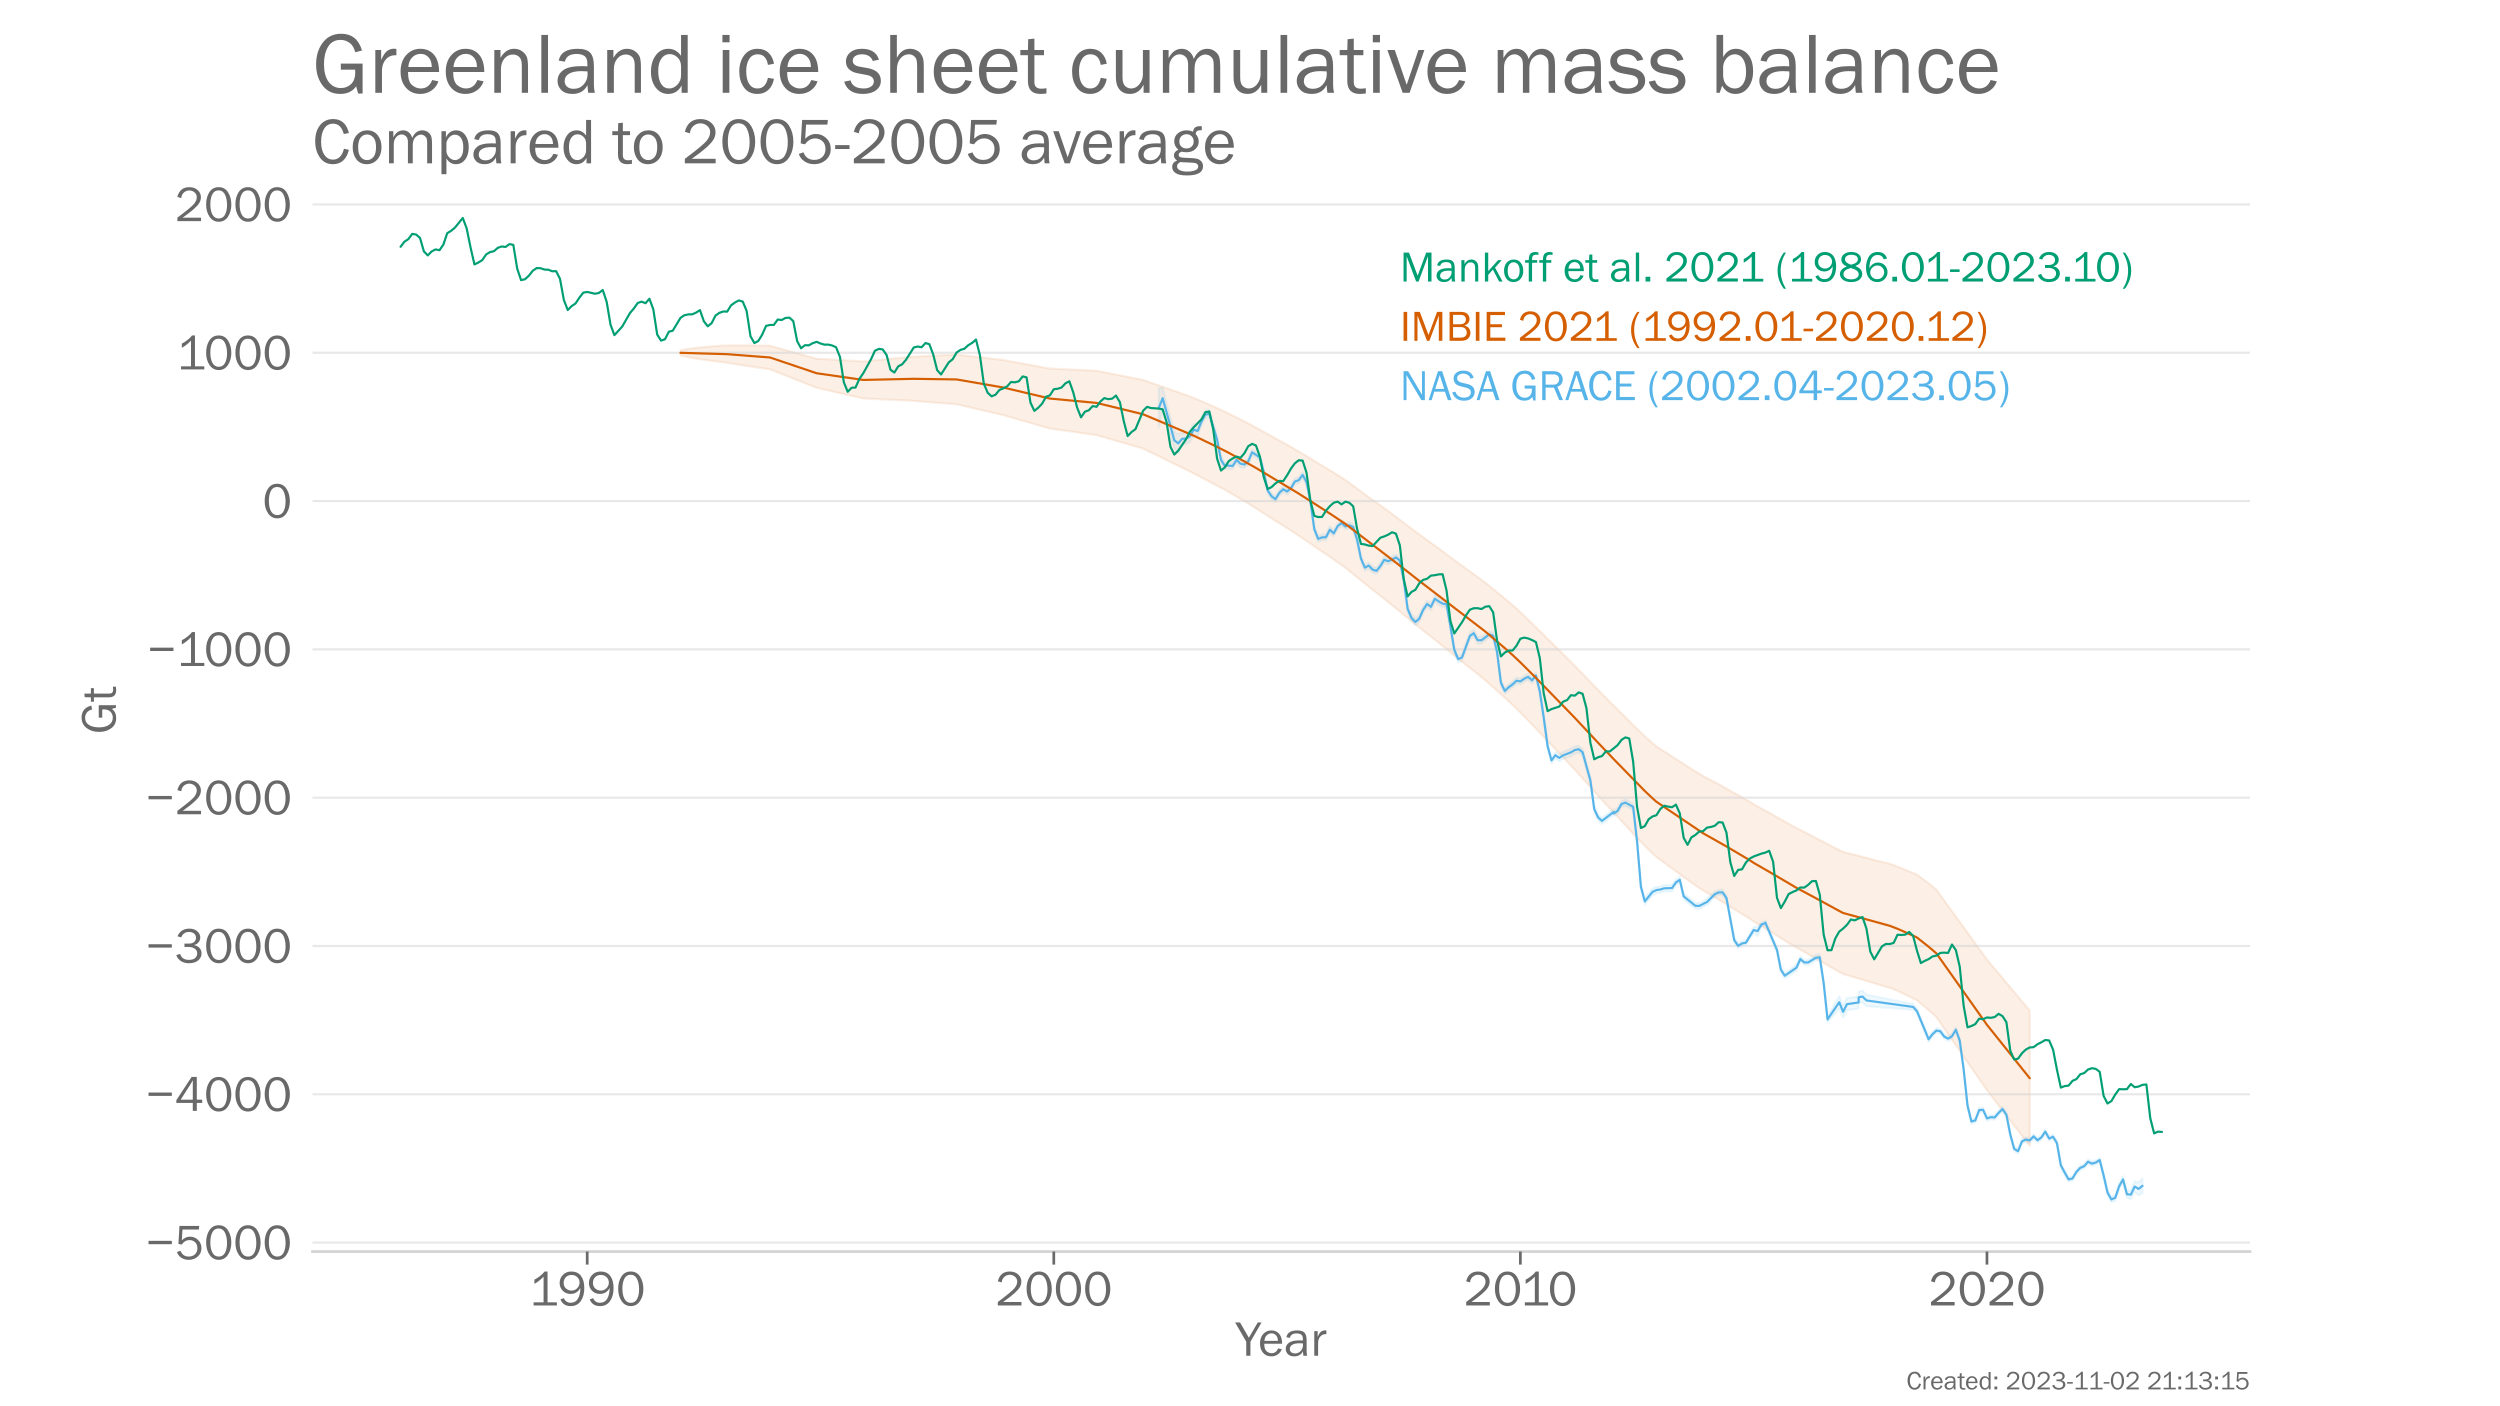 <?xml version="1.0" encoding="utf-8" standalone="no"?>
<!DOCTYPE svg PUBLIC "-//W3C//DTD SVG 1.1//EN"
  "http://www.w3.org/Graphics/SVG/1.1/DTD/svg11.dtd">
<!-- Created with matplotlib (https://matplotlib.org/) -->
<svg height="648pt" version="1.1" viewBox="0 0 1152 648" width="1152pt" xmlns="http://www.w3.org/2000/svg" xmlns:xlink="http://www.w3.org/1999/xlink">
 <defs>
  <style type="text/css">*{stroke-linecap:butt;stroke-linejoin:round;}</style>
 </defs>
 <g id="figure_1">
  <g id="patch_1">
   <path d="M 0 648 
L 1152 648 
L 1152 0 
L 0 0 
z
" style="fill:#ffffff;"/>
  </g>
  <g id="axes_1">
   <g id="patch_2">
    <path d="M 144 576.72 
L 1036.8 576.72 
L 1036.8 77.76 
L 144 77.76 
z
" style="fill:none;"/>
   </g>
   <g id="PolyCollection_1">
    <defs>
     <path d="M 533.962 -450.82 
L 533.962 -469.172 
L 535.753 -469.346 
L 541.128 -448.804 
L 542.92 -448.133 
L 544.712 -448.486 
L 546.504 -448.315 
L 548.295 -449.406 
L 550.087 -452.827 
L 551.879 -451.4 
L 553.67 -455.607 
L 555.462 -458.708 
L 557.254 -459.223 
L 560.837 -446.866 
L 562.629 -437.577 
L 564.42 -434.837 
L 566.212 -435.02 
L 568.004 -434.789 
L 569.796 -437.582 
L 571.587 -436.143 
L 573.379 -435.458 
L 575.171 -436.788 
L 576.962 -441.001 
L 578.754 -439.889 
L 580.546 -438.619 
L 582.337 -431.824 
L 584.129 -423.384 
L 585.921 -420.766 
L 587.712 -419.233 
L 589.504 -422.275 
L 591.296 -423.96 
L 593.088 -422.873 
L 594.879 -424.412 
L 596.671 -427.524 
L 598.463 -428.105 
L 600.254 -430.553 
L 602.046 -427.307 
L 603.838 -418.48 
L 605.629 -405.523 
L 607.421 -401.043 
L 609.213 -401.71 
L 611.004 -401.741 
L 612.796 -405.494 
L 614.588 -403.627 
L 616.38 -406.946 
L 618.171 -408.355 
L 619.963 -406.826 
L 621.755 -407.331 
L 623.546 -406.657 
L 625.338 -400.874 
L 627.13 -392.026 
L 628.921 -387.929 
L 630.713 -388.841 
L 632.505 -386.945 
L 634.296 -386.412 
L 636.088 -388.686 
L 637.88 -391.519 
L 639.672 -390.815 
L 641.463 -391.641 
L 643.255 -392.561 
L 645.047 -391.175 
L 646.838 -382.295 
L 648.63 -368.984 
L 650.422 -364.752 
L 652.213 -362.948 
L 654.005 -364.545 
L 655.797 -368.545 
L 657.588 -371.2 
L 659.38 -370.022 
L 661.172 -373.637 
L 662.964 -372.541 
L 664.755 -371.42 
L 666.547 -371.066 
L 668.339 -361.081 
L 670.13 -350.114 
L 671.922 -345.8 
L 673.714 -346.596 
L 675.505 -351.661 
L 677.297 -356.497 
L 679.089 -357.784 
L 680.88 -354.609 
L 682.672 -354.546 
L 684.464 -355.817 
L 686.256 -357.106 
L 688.047 -356.471 
L 689.839 -349.119 
L 691.631 -334.812 
L 693.422 -330.991 
L 695.214 -332.742 
L 697.006 -334.041 
L 698.797 -335.696 
L 700.589 -335.383 
L 702.381 -336.606 
L 704.172 -337.548 
L 705.964 -335.816 
L 707.756 -338.076 
L 709.548 -330.968 
L 711.339 -318.79 
L 713.131 -305.547 
L 714.923 -298.977 
L 716.714 -301.459 
L 718.506 -300.325 
L 720.298 -301.521 
L 723.881 -303.132 
L 725.673 -304.057 
L 727.464 -304.384 
L 729.256 -302.929 
L 732.839 -290.057 
L 734.631 -276.712 
L 736.423 -272.792 
L 738.215 -271.119 
L 738.215 -271.212 
L 743.59 -275.246 
L 743.59 -274.492 
L 745.381 -275.74 
L 747.173 -278.807 
L 748.965 -279.739 
L 752.548 -277.666 
L 754.34 -261.861 
L 756.131 -240.764 
L 757.923 -234.184 
L 761.507 -238.608 
L 763.298 -239.291 
L 765.09 -239.502 
L 766.882 -240.17 
L 770.465 -240.346 
L 772.257 -242.73 
L 774.048 -243.982 
L 775.84 -236.344 
L 781.215 -231.997 
L 783.007 -231.89 
L 784.799 -232.764 
L 786.59 -233.934 
L 790.174 -237.102 
L 791.965 -237.974 
L 793.757 -238.006 
L 795.549 -235.512 
L 799.132 -216.054 
L 800.924 -213.363 
L 802.715 -214.388 
L 804.507 -214.739 
L 808.091 -220.782 
L 809.882 -221.219 
L 811.674 -223.025 
L 813.466 -223.687 
L 813.466 -223.992 
L 818.841 -211.475 
L 820.632 -202.342 
L 822.424 -199.713 
L 827.799 -203.47 
L 829.591 -207.318 
L 831.383 -205.704 
L 833.174 -205.686 
L 836.758 -207.932 
L 838.549 -208.097 
L 840.341 -196.306 
L 842.133 -179.705 
L 847.508 -188.994 
L 849.299 -184.578 
L 851.091 -188.095 
L 856.466 -188.869 
L 856.466 -191.183 
L 858.258 -191.487 
L 860.05 -189.665 
L 881.55 -185.361 
L 883.342 -183.328 
L 888.717 -170.35 
L 890.508 -172.588 
L 892.3 -174.221 
L 894.092 -173.885 
L 895.883 -171.485 
L 897.675 -170.476 
L 899.467 -171.563 
L 901.259 -174.589 
L 903.05 -169.515 
L 904.842 -156.383 
L 906.634 -139.613 
L 908.425 -132.306 
L 910.217 -132.802 
L 912.009 -137.569 
L 913.8 -137.681 
L 915.592 -133.734 
L 917.384 -134.308 
L 919.175 -134.168 
L 920.967 -136.298 
L 922.759 -138.018 
L 924.551 -135.39 
L 926.342 -126.273 
L 928.134 -119.675 
L 929.926 -118.631 
L 931.717 -123.142 
L 933.509 -123.979 
L 935.301 -123.589 
L 937.092 -125.432 
L 938.884 -123.641 
L 940.676 -124.955 
L 942.467 -127.629 
L 944.259 -124.416 
L 946.051 -125.276 
L 947.843 -122.301 
L 949.634 -112.104 
L 951.426 -108.725 
L 953.218 -105.615 
L 955.009 -106.04 
L 956.801 -109.048 
L 958.593 -110.96 
L 960.384 -111.687 
L 962.176 -113.777 
L 963.968 -112.871 
L 965.759 -113.393 
L 967.551 -114.589 
L 969.343 -107.589 
L 971.134 -99.788 
L 972.926 -96.626 
L 974.718 -97.481 
L 976.51 -102.866 
L 978.301 -106.04 
L 980.093 -99.286 
L 981.885 -99.536 
L 983.676 -103.676 
L 985.468 -103.12 
L 987.26 -105.048 
L 987.26 -98.092 
L 987.26 -98.092 
L 985.468 -97.21 
L 983.676 -98.774 
L 981.885 -95.493 
L 980.093 -96.076 
L 978.301 -102.976 
L 976.51 -99.948 
L 974.718 -94.678 
L 972.926 -93.96 
L 971.134 -97.253 
L 969.343 -105.18 
L 967.551 -112.313 
L 965.759 -111.239 
L 963.968 -110.697 
L 962.176 -111.611 
L 960.384 -109.522 
L 958.593 -108.8 
L 956.801 -106.893 
L 955.009 -103.891 
L 953.218 -103.465 
L 951.426 -106.569 
L 949.634 -109.968 
L 947.843 -120.152 
L 946.051 -123.119 
L 944.259 -122.28 
L 942.467 -125.48 
L 940.676 -122.796 
L 938.884 -121.485 
L 937.092 -123.282 
L 935.301 -121.423 
L 933.509 -121.814 
L 931.717 -120.988 
L 929.926 -116.465 
L 928.134 -117.527 
L 926.342 -124.124 
L 924.551 -133.223 
L 922.759 -135.87 
L 920.967 -134.146 
L 919.175 -132.003 
L 917.384 -132.119 
L 915.592 -131.555 
L 913.8 -135.517 
L 912.009 -135.42 
L 910.217 -130.659 
L 908.425 -130.136 
L 906.634 -137.454 
L 904.842 -154.234 
L 903.05 -167.349 
L 901.259 -172.431 
L 899.467 -169.412 
L 897.675 -168.307 
L 895.883 -169.276 
L 894.092 -171.708 
L 892.3 -172.014 
L 890.508 -170.309 
L 888.717 -167.847 
L 883.342 -180.767 
L 881.55 -182.67 
L 860.05 -184.329 
L 858.258 -186.093 
L 856.466 -185.678 
L 856.466 -183.271 
L 851.091 -182.474 
L 849.299 -178.955 
L 847.508 -183.35 
L 842.133 -176.803 
L 840.341 -193.783 
L 838.549 -205.673 
L 836.758 -205.375 
L 833.174 -203.297 
L 831.383 -203.334 
L 829.591 -204.799 
L 827.799 -200.736 
L 822.424 -197.081 
L 820.632 -199.954 
L 818.841 -209.012 
L 813.466 -221.676 
L 813.466 -221.522 
L 811.674 -220.968 
L 809.882 -216.637 
L 808.091 -218.11 
L 804.507 -212.455 
L 802.715 -212.111 
L 800.924 -210.975 
L 799.132 -213.583 
L 795.549 -232.878 
L 793.757 -235.578 
L 791.965 -235.588 
L 790.174 -234.769 
L 786.59 -230.8 
L 784.799 -230.144 
L 783.007 -229.225 
L 781.215 -229.246 
L 775.84 -233.58 
L 774.048 -241.145 
L 772.257 -239.967 
L 770.465 -237.231 
L 766.882 -237.152 
L 765.09 -236.715 
L 763.298 -236.439 
L 761.507 -235.475 
L 757.923 -231.127 
L 756.131 -238.028 
L 754.34 -259.114 
L 752.548 -274.778 
L 748.965 -276.585 
L 747.173 -276.183 
L 745.381 -272.884 
L 743.59 -271.831 
L 743.59 -272.454 
L 738.215 -268.312 
L 738.215 -268.279 
L 736.423 -269.835 
L 734.631 -273.604 
L 732.839 -286.74 
L 729.256 -299.798 
L 727.464 -301.151 
L 725.673 -300.709 
L 723.881 -299.515 
L 720.298 -298.312 
L 718.506 -297.193 
L 716.714 -298.482 
L 714.923 -296.212 
L 713.131 -302.886 
L 711.339 -316.013 
L 709.548 -327.767 
L 707.756 -335.426 
L 705.964 -333.209 
L 704.172 -334.685 
L 702.381 -333.903 
L 700.589 -332.657 
L 698.797 -332.933 
L 697.006 -331.243 
L 695.214 -329.931 
L 693.422 -328.263 
L 691.631 -331.962 
L 689.839 -346.128 
L 688.047 -353.676 
L 686.256 -354.264 
L 684.464 -352.95 
L 682.672 -351.412 
L 680.88 -351.405 
L 679.089 -354.649 
L 677.297 -353.343 
L 675.505 -348.422 
L 673.714 -343.565 
L 671.922 -342.748 
L 670.13 -347.038 
L 668.339 -357.93 
L 666.547 -368.028 
L 664.755 -368.242 
L 662.964 -369.212 
L 661.172 -370.563 
L 659.38 -366.728 
L 657.588 -368.126 
L 655.797 -365.483 
L 654.005 -361.316 
L 652.213 -359.831 
L 650.422 -361.733 
L 648.63 -365.906 
L 646.838 -379.422 
L 645.047 -388.273 
L 643.255 -389.695 
L 641.463 -388.726 
L 639.672 -387.97 
L 637.88 -388.582 
L 636.088 -385.668 
L 634.296 -383.486 
L 632.505 -384.094 
L 630.713 -385.916 
L 628.921 -384.954 
L 627.13 -389.22 
L 625.338 -397.86 
L 623.546 -403.626 
L 621.755 -404.542 
L 619.963 -404.004 
L 618.171 -405.586 
L 616.38 -404.141 
L 614.588 -400.839 
L 612.796 -402.281 
L 611.004 -399.145 
L 609.213 -399.045 
L 607.421 -398.348 
L 605.629 -402.809 
L 603.838 -415.736 
L 602.046 -424.451 
L 600.254 -427.744 
L 598.463 -425.327 
L 596.671 -424.72 
L 594.879 -421.616 
L 593.088 -420.201 
L 591.296 -421.151 
L 589.504 -419.469 
L 587.712 -416.665 
L 585.921 -417.919 
L 584.129 -420.67 
L 582.337 -429.215 
L 580.546 -435.72 
L 578.754 -436.973 
L 576.962 -438.119 
L 575.171 -433.911 
L 573.379 -432.381 
L 571.587 -432.601 
L 569.796 -434.533 
L 568.004 -431.717 
L 566.212 -431.912 
L 564.42 -431.788 
L 562.629 -434.57 
L 560.837 -443.964 
L 557.254 -455.369 
L 555.462 -455.188 
L 553.67 -452.065 
L 551.879 -447.337 
L 550.087 -447.169 
L 548.295 -444.389 
L 546.504 -443.423 
L 544.712 -443.149 
L 542.92 -439.257 
L 541.128 -441.511 
L 535.753 -459.698 
L 533.962 -450.82 
z
" id="m0a96b7cb66" style="stroke:#56b4e9;stroke-opacity:0.1;"/>
    </defs>
    <g clip-path="url(#p71e890b176)">
     <use style="fill:#56b4e9;fill-opacity:0.1;stroke:#56b4e9;stroke-opacity:0.1;" x="0" xlink:href="#m0a96b7cb66" y="648"/>
    </g>
   </g>
   <g id="PolyCollection_2">
    <defs>
     <path d="M 313.584 -484.313 
L 313.584 -486.538 
L 315.375 -486.954 
L 317.167 -487.264 
L 318.959 -487.518 
L 320.75 -487.736 
L 322.542 -487.929 
L 324.334 -488.103 
L 326.125 -488.262 
L 327.917 -488.409 
L 329.709 -488.545 
L 331.501 -488.673 
L 333.292 -488.793 
L 335.084 -488.812 
L 336.876 -488.824 
L 338.667 -488.832 
L 340.459 -488.835 
L 342.251 -488.833 
L 344.042 -488.827 
L 345.834 -488.818 
L 347.626 -488.805 
L 349.417 -488.79 
L 351.209 -488.771 
L 353.001 -488.75 
L 354.793 -488.726 
L 356.584 -488.233 
L 358.376 -487.738 
L 360.168 -487.241 
L 361.959 -486.742 
L 363.751 -486.241 
L 365.543 -485.738 
L 367.334 -485.234 
L 369.126 -484.728 
L 370.918 -484.22 
L 372.709 -483.711 
L 374.501 -483.2 
L 376.293 -482.689 
L 378.085 -482.604 
L 379.876 -482.516 
L 381.668 -482.423 
L 383.46 -482.327 
L 385.251 -482.228 
L 387.043 -482.125 
L 388.835 -482.019 
L 390.626 -481.91 
L 392.418 -481.799 
L 394.21 -481.685 
L 396.001 -481.568 
L 397.793 -481.449 
L 399.585 -481.634 
L 401.377 -481.817 
L 403.168 -481.998 
L 404.96 -482.176 
L 406.752 -482.353 
L 408.543 -482.528 
L 410.335 -482.701 
L 412.127 -482.872 
L 413.918 -483.042 
L 415.71 -483.21 
L 417.502 -483.377 
L 419.293 -483.542 
L 421.085 -483.639 
L 422.877 -483.734 
L 424.669 -483.828 
L 426.46 -483.92 
L 428.252 -484.011 
L 430.044 -484.101 
L 431.835 -484.19 
L 433.627 -484.277 
L 435.419 -484.363 
L 437.21 -484.448 
L 439.002 -484.532 
L 440.794 -484.615 
L 442.585 -484.414 
L 444.377 -484.211 
L 446.169 -484.008 
L 447.961 -483.803 
L 449.752 -483.598 
L 451.544 -483.392 
L 453.336 -483.184 
L 455.127 -482.976 
L 456.919 -482.768 
L 458.711 -482.558 
L 460.502 -482.347 
L 462.294 -482.136 
L 464.086 -481.81 
L 465.877 -481.482 
L 467.669 -481.155 
L 469.461 -480.826 
L 471.252 -480.497 
L 473.044 -480.167 
L 474.836 -479.836 
L 476.628 -479.505 
L 478.419 -479.173 
L 480.211 -478.84 
L 482.003 -478.507 
L 483.794 -478.174 
L 485.586 -478.093 
L 487.378 -478.012 
L 489.169 -477.93 
L 490.961 -477.847 
L 492.753 -477.764 
L 494.544 -477.681 
L 496.336 -477.597 
L 498.128 -477.513 
L 499.92 -477.428 
L 501.711 -477.343 
L 503.503 -477.257 
L 505.295 -477.171 
L 507.086 -476.818 
L 508.878 -476.465 
L 510.67 -476.111 
L 512.461 -475.757 
L 514.253 -475.403 
L 516.045 -475.048 
L 517.836 -474.693 
L 519.628 -474.337 
L 521.42 -473.981 
L 523.212 -473.624 
L 525.003 -473.267 
L 526.795 -472.909 
L 528.587 -472.286 
L 530.378 -471.663 
L 532.17 -471.038 
L 533.962 -470.412 
L 535.753 -469.785 
L 537.545 -469.157 
L 539.337 -468.528 
L 541.128 -467.898 
L 542.92 -467.268 
L 544.712 -466.636 
L 546.504 -466.004 
L 548.295 -465.371 
L 550.087 -464.644 
L 551.879 -463.905 
L 553.67 -463.14 
L 555.462 -462.359 
L 557.254 -461.568 
L 559.045 -460.769 
L 560.837 -459.967 
L 562.629 -459.162 
L 564.42 -458.36 
L 566.212 -457.44 
L 568.004 -456.536 
L 569.796 -455.653 
L 571.587 -454.755 
L 573.379 -453.854 
L 575.171 -452.93 
L 576.962 -451.978 
L 578.754 -451.003 
L 580.546 -450.012 
L 582.337 -449.015 
L 584.129 -448.014 
L 585.921 -447.013 
L 587.712 -446.022 
L 589.504 -445.045 
L 591.296 -444.087 
L 593.088 -443.071 
L 594.879 -442.059 
L 596.671 -441.029 
L 598.463 -439.98 
L 600.254 -438.915 
L 602.046 -437.835 
L 603.838 -436.745 
L 605.629 -435.647 
L 607.421 -434.553 
L 609.213 -433.464 
L 611.004 -432.391 
L 612.796 -431.335 
L 614.588 -430.225 
L 616.38 -429.111 
L 618.171 -427.979 
L 619.963 -426.819 
L 621.755 -425.524 
L 623.546 -424.212 
L 625.338 -422.892 
L 627.13 -421.567 
L 628.921 -420.248 
L 630.713 -418.947 
L 632.505 -417.666 
L 634.296 -416.403 
L 636.088 -415.123 
L 637.88 -413.844 
L 639.672 -412.547 
L 641.463 -411.222 
L 643.255 -409.874 
L 645.047 -408.51 
L 646.838 -407.144 
L 648.63 -405.79 
L 650.422 -404.443 
L 652.213 -403.107 
L 654.005 -401.782 
L 655.797 -400.474 
L 657.588 -399.184 
L 659.38 -397.902 
L 661.172 -396.607 
L 662.964 -395.295 
L 664.755 -393.969 
L 666.547 -392.636 
L 668.339 -391.3 
L 670.13 -389.966 
L 671.922 -388.64 
L 673.714 -387.326 
L 675.505 -386.027 
L 677.297 -384.747 
L 679.089 -383.454 
L 680.88 -382.155 
L 682.672 -380.828 
L 684.464 -379.472 
L 686.256 -378.045 
L 688.047 -376.597 
L 689.839 -375.135 
L 691.631 -373.667 
L 693.422 -372.196 
L 695.214 -370.73 
L 697.006 -369.168 
L 698.797 -367.613 
L 700.589 -365.924 
L 702.381 -364.229 
L 704.172 -362.514 
L 705.964 -360.778 
L 707.756 -359.017 
L 709.548 -357.241 
L 711.339 -355.457 
L 713.131 -353.668 
L 714.923 -351.878 
L 716.714 -350.094 
L 718.506 -348.321 
L 720.298 -346.554 
L 722.089 -344.769 
L 723.881 -342.986 
L 725.673 -341.186 
L 727.464 -339.364 
L 729.256 -337.527 
L 731.048 -335.673 
L 732.839 -333.811 
L 734.631 -331.951 
L 736.423 -330.096 
L 738.215 -328.249 
L 740.006 -326.42 
L 741.798 -324.612 
L 743.59 -322.865 
L 745.381 -321.098 
L 747.173 -319.324 
L 748.965 -317.536 
L 750.756 -315.719 
L 752.548 -313.908 
L 754.34 -312.185 
L 756.131 -310.476 
L 757.923 -308.792 
L 759.715 -307.156 
L 761.507 -305.577 
L 763.298 -304.058 
L 765.09 -302.916 
L 766.882 -301.778 
L 768.673 -300.618 
L 770.465 -299.454 
L 772.257 -298.289 
L 774.048 -297.126 
L 775.84 -295.971 
L 777.632 -294.825 
L 779.423 -293.693 
L 781.215 -292.582 
L 783.007 -291.502 
L 784.799 -290.425 
L 786.59 -289.483 
L 788.382 -288.554 
L 790.174 -287.603 
L 791.965 -286.621 
L 793.757 -285.638 
L 795.549 -284.643 
L 797.34 -283.636 
L 799.132 -282.624 
L 800.924 -281.607 
L 802.715 -280.593 
L 804.507 -279.577 
L 806.299 -278.57 
L 808.091 -277.431 
L 809.882 -276.463 
L 811.674 -275.481 
L 813.466 -274.497 
L 815.257 -273.505 
L 817.049 -272.499 
L 818.841 -271.483 
L 820.632 -270.465 
L 822.424 -269.448 
L 824.216 -268.439 
L 826.007 -267.446 
L 827.799 -266.474 
L 829.591 -265.579 
L 831.383 -264.681 
L 833.174 -263.773 
L 834.966 -262.85 
L 836.758 -261.914 
L 838.549 -260.966 
L 840.341 -260.018 
L 842.133 -259.068 
L 843.924 -258.129 
L 845.716 -257.203 
L 847.508 -256.32 
L 849.299 -255.439 
L 851.091 -254.984 
L 852.883 -254.547 
L 854.675 -254.105 
L 856.466 -253.65 
L 858.258 -253.186 
L 860.05 -252.718 
L 861.841 -252.25 
L 863.633 -251.789 
L 865.425 -251.331 
L 867.216 -250.877 
L 869.008 -250.427 
L 870.8 -249.989 
L 872.591 -249.38 
L 874.383 -248.693 
L 876.175 -247.962 
L 877.967 -247.225 
L 879.758 -246.485 
L 881.55 -245.731 
L 883.342 -244.954 
L 885.133 -243.648 
L 886.925 -242.332 
L 888.717 -240.977 
L 890.508 -239.565 
L 892.3 -238.069 
L 894.092 -235.583 
L 895.883 -233.119 
L 897.675 -230.643 
L 899.467 -228.165 
L 901.259 -225.689 
L 903.05 -223.219 
L 904.842 -220.748 
L 906.634 -218.278 
L 908.425 -215.807 
L 910.217 -213.333 
L 912.009 -210.858 
L 913.8 -208.377 
L 915.592 -205.897 
L 917.384 -203.758 
L 919.175 -201.619 
L 920.967 -199.48 
L 922.759 -197.34 
L 924.551 -195.2 
L 926.342 -193.06 
L 928.134 -190.92 
L 929.926 -188.779 
L 931.717 -186.638 
L 933.509 -184.496 
L 935.301 -182.355 
L 935.301 -119.94 
L 935.301 -119.94 
L 933.509 -122.273 
L 931.717 -124.607 
L 929.926 -126.941 
L 928.134 -129.275 
L 926.342 -131.61 
L 924.551 -133.945 
L 922.759 -136.28 
L 920.967 -138.616 
L 919.175 -140.951 
L 917.384 -143.288 
L 915.592 -145.624 
L 913.8 -148.216 
L 912.009 -150.808 
L 910.217 -153.394 
L 908.425 -155.979 
L 906.634 -158.56 
L 904.842 -161.141 
L 903.05 -163.722 
L 901.259 -166.304 
L 899.467 -168.89 
L 897.675 -171.479 
L 895.883 -174.067 
L 894.092 -176.644 
L 892.3 -179.268 
L 890.508 -180.924 
L 888.717 -182.505 
L 886.925 -184.036 
L 885.133 -185.532 
L 883.342 -187.021 
L 881.55 -187.927 
L 879.758 -188.815 
L 877.967 -189.682 
L 876.175 -190.526 
L 874.383 -191.336 
L 872.591 -192.097 
L 870.8 -192.799 
L 869.008 -193.3 
L 867.216 -193.821 
L 865.425 -194.348 
L 863.633 -194.881 
L 861.841 -195.419 
L 860.05 -195.964 
L 858.258 -196.509 
L 856.466 -197.053 
L 854.675 -197.591 
L 852.883 -198.115 
L 851.091 -198.634 
L 849.299 -199.17 
L 847.508 -200.145 
L 845.716 -201.122 
L 843.924 -202.144 
L 842.133 -203.177 
L 840.341 -204.22 
L 838.549 -205.259 
L 836.758 -206.298 
L 834.966 -207.325 
L 833.174 -208.339 
L 831.383 -209.339 
L 829.591 -210.329 
L 827.799 -211.318 
L 826.007 -212.387 
L 824.216 -213.481 
L 822.424 -214.592 
L 820.632 -215.709 
L 818.841 -216.828 
L 817.049 -217.945 
L 815.257 -219.05 
L 813.466 -220.142 
L 811.674 -221.226 
L 809.882 -222.307 
L 808.091 -223.367 
L 806.299 -224.606 
L 804.507 -225.712 
L 802.715 -226.824 
L 800.924 -227.932 
L 799.132 -229.045 
L 797.34 -230.153 
L 795.549 -231.256 
L 793.757 -232.348 
L 791.965 -233.43 
L 790.174 -234.509 
L 788.382 -235.56 
L 786.59 -236.583 
L 784.799 -237.626 
L 783.007 -238.828 
L 781.215 -240.035 
L 779.423 -241.291 
L 777.632 -242.575 
L 775.84 -243.874 
L 774.048 -245.181 
L 772.257 -246.493 
L 770.465 -247.809 
L 768.673 -249.123 
L 766.882 -250.432 
L 765.09 -251.717 
L 763.298 -253.006 
L 761.507 -254.679 
L 759.715 -256.419 
L 757.923 -258.218 
L 756.131 -260.064 
L 754.34 -261.929 
L 752.548 -263.808 
L 750.756 -265.773 
L 748.965 -267.741 
L 747.173 -269.68 
L 745.381 -271.606 
L 743.59 -273.526 
L 741.798 -275.413 
L 740.006 -277.358 
L 738.215 -279.328 
L 736.423 -281.314 
L 734.631 -283.309 
L 732.839 -285.308 
L 731.048 -287.308 
L 729.256 -289.302 
L 727.464 -291.28 
L 725.673 -293.245 
L 723.881 -295.18 
L 722.089 -297.091 
L 720.298 -299.005 
L 718.506 -300.887 
L 716.714 -302.773 
L 714.923 -304.665 
L 713.131 -306.561 
L 711.339 -308.455 
L 709.548 -310.347 
L 707.756 -312.233 
L 705.964 -314.108 
L 704.172 -315.967 
L 702.381 -317.807 
L 700.589 -319.628 
L 698.797 -321.441 
L 697.006 -323.136 
L 695.214 -324.84 
L 693.422 -326.447 
L 691.631 -328.06 
L 689.839 -329.67 
L 688.047 -331.275 
L 686.256 -332.867 
L 684.464 -334.439 
L 682.672 -335.936 
L 680.88 -337.391 
L 679.089 -338.806 
L 677.297 -340.212 
L 675.505 -341.612 
L 673.714 -343.035 
L 671.922 -344.474 
L 670.13 -345.925 
L 668.339 -347.385 
L 666.547 -348.846 
L 664.755 -350.306 
L 662.964 -351.758 
L 661.172 -353.196 
L 659.38 -354.614 
L 657.588 -356.015 
L 655.797 -357.426 
L 654.005 -358.856 
L 652.213 -360.302 
L 650.422 -361.758 
L 648.63 -363.223 
L 646.838 -364.695 
L 645.047 -366.175 
L 643.255 -367.655 
L 641.463 -369.123 
L 639.672 -370.572 
L 637.88 -371.992 
L 636.088 -373.389 
L 634.296 -374.787 
L 632.505 -376.186 
L 630.713 -377.608 
L 628.921 -379.051 
L 627.13 -380.51 
L 625.338 -381.975 
L 623.546 -383.438 
L 621.755 -384.894 
L 619.963 -386.333 
L 618.171 -387.637 
L 616.38 -388.908 
L 614.588 -390.155 
L 612.796 -391.398 
L 611.004 -392.587 
L 609.213 -393.793 
L 607.421 -395.015 
L 605.629 -396.242 
L 603.838 -397.471 
L 602.046 -398.696 
L 600.254 -399.91 
L 598.463 -401.113 
L 596.671 -402.301 
L 594.879 -403.469 
L 593.088 -404.619 
L 591.296 -405.773 
L 589.504 -406.873 
L 587.712 -407.998 
L 585.921 -409.14 
L 584.129 -410.294 
L 582.337 -411.447 
L 580.546 -412.599 
L 578.754 -413.747 
L 576.962 -414.878 
L 575.171 -415.985 
L 573.379 -417.058 
L 571.587 -418.106 
L 569.796 -419.153 
L 568.004 -420.188 
L 566.212 -421.246 
L 564.42 -422.317 
L 562.629 -423.248 
L 560.837 -424.183 
L 559.045 -425.119 
L 557.254 -426.056 
L 555.462 -426.985 
L 553.67 -427.903 
L 551.879 -428.868 
L 550.087 -429.808 
L 548.295 -430.742 
L 546.504 -431.614 
L 544.712 -432.486 
L 542.92 -433.359 
L 541.128 -434.233 
L 539.337 -435.108 
L 537.545 -435.984 
L 535.753 -436.861 
L 533.962 -437.739 
L 532.17 -438.617 
L 530.378 -439.497 
L 528.587 -440.378 
L 526.795 -441.259 
L 525.003 -441.777 
L 523.212 -442.295 
L 521.42 -442.813 
L 519.628 -443.332 
L 517.836 -443.852 
L 516.045 -444.371 
L 514.253 -444.892 
L 512.461 -445.412 
L 510.67 -445.933 
L 508.878 -446.455 
L 507.086 -446.977 
L 505.295 -447.499 
L 503.503 -447.749 
L 501.711 -447.999 
L 499.92 -448.249 
L 498.128 -448.5 
L 496.336 -448.751 
L 494.544 -449.002 
L 492.753 -449.255 
L 490.961 -449.507 
L 489.169 -449.76 
L 487.378 -450.014 
L 485.586 -450.268 
L 483.794 -450.523 
L 482.003 -451.036 
L 480.211 -451.55 
L 478.419 -452.065 
L 476.628 -452.58 
L 474.836 -453.096 
L 473.044 -453.612 
L 471.252 -454.129 
L 469.461 -454.647 
L 467.669 -455.165 
L 465.877 -455.685 
L 464.086 -456.204 
L 462.294 -456.725 
L 460.502 -457.134 
L 458.711 -457.544 
L 456.919 -457.954 
L 455.127 -458.365 
L 453.336 -458.777 
L 451.544 -459.19 
L 449.752 -459.604 
L 447.961 -460.019 
L 446.169 -460.435 
L 444.377 -460.851 
L 442.585 -461.269 
L 440.794 -461.688 
L 439.002 -461.824 
L 437.21 -461.961 
L 435.419 -462.1 
L 433.627 -462.239 
L 431.835 -462.38 
L 430.044 -462.522 
L 428.252 -462.665 
L 426.46 -462.809 
L 424.669 -462.955 
L 422.877 -463.102 
L 421.085 -463.251 
L 419.293 -463.401 
L 417.502 -463.475 
L 415.71 -463.551 
L 413.918 -463.629 
L 412.127 -463.708 
L 410.335 -463.788 
L 408.543 -463.871 
L 406.752 -463.955 
L 404.96 -464.041 
L 403.168 -464.129 
L 401.377 -464.218 
L 399.585 -464.311 
L 397.793 -464.405 
L 396.001 -464.8 
L 394.21 -465.198 
L 392.418 -465.598 
L 390.626 -466 
L 388.835 -466.406 
L 387.043 -466.814 
L 385.251 -467.225 
L 383.46 -467.64 
L 381.668 -468.058 
L 379.876 -468.48 
L 378.085 -468.905 
L 376.293 -469.335 
L 374.501 -470.034 
L 372.709 -470.733 
L 370.918 -471.435 
L 369.126 -472.137 
L 367.334 -472.842 
L 365.543 -473.547 
L 363.751 -474.255 
L 361.959 -474.964 
L 360.168 -475.675 
L 358.376 -476.389 
L 356.584 -477.104 
L 354.793 -477.821 
L 353.001 -478.075 
L 351.209 -478.331 
L 349.417 -478.59 
L 347.626 -478.852 
L 345.834 -479.117 
L 344.042 -479.385 
L 342.251 -479.657 
L 340.459 -479.933 
L 338.667 -480.213 
L 336.876 -480.498 
L 335.084 -480.788 
L 333.292 -481.085 
L 331.501 -481.293 
L 329.709 -481.509 
L 327.917 -481.734 
L 326.125 -481.969 
L 324.334 -482.216 
L 322.542 -482.479 
L 320.75 -482.76 
L 318.959 -483.067 
L 317.167 -483.41 
L 315.375 -483.808 
L 313.584 -484.313 
z
" id="mb350cfa584" style="stroke:#d55e00;stroke-opacity:0.1;"/>
    </defs>
    <g clip-path="url(#p71e890b176)">
     <use style="fill:#d55e00;fill-opacity:0.1;stroke:#d55e00;stroke-opacity:0.1;" x="0" xlink:href="#mb350cfa584" y="648"/>
    </g>
   </g>
   <g id="patch_3">
    <path d="M 144 576.72 
L 1036.8 576.72 
" style="fill:none;stroke:#d3d3d3;stroke-linecap:square;stroke-linejoin:miter;stroke-width:1.25;"/>
   </g>
   <g id="matplotlib.axis_1">
    <g id="xtick_1">
     <g id="line2d_1">
      <defs>
       <path d="M 0 0 
L 0 6 
" id="m17de73d8d2" style="stroke:#696969;stroke-width:1.25;"/>
      </defs>
      <g>
       <use style="fill:#696969;stroke:#696969;stroke-width:1.25;" x="270.583" xlink:href="#m17de73d8d2" y="576.72"/>
      </g>
     </g>
     <g id="text_1">
      <!-- 1990 -->
      <g style="fill:#696969;" transform="translate(243.766 601.551)scale(0.23 -0.23)">
       <defs>
        <path d="M 55.859 6.203 
L 55.859 0 
L 9.188 0 
L 9.188 6.203 
L 29.203 6.203 
L 29.203 57.672 
Q 20.359 48.438 10.844 43.266 
L 10.844 51.656 
Q 23.969 58.547 31.203 68.016 
L 37.156 68.016 
L 37.156 6.203 
z
" id="FranklinGothic-Book-49"/>
        <path d="M 5.719 12.156 
L 12.406 14.594 
Q 16.547 5.375 26.375 5.375 
Q 35.891 5.375 40.703 13.375 
Q 45.516 21.391 45.656 35.109 
Q 39.109 23.094 25.984 23.094 
Q 16.703 23.094 10.406 29.422 
Q 4.109 35.75 4.109 45.062 
Q 4.109 54.547 10.719 61.281 
Q 17.328 68.016 27.594 68.016 
Q 40.141 68.016 46.828 59.203 
Q 53.516 50.391 53.516 34.969 
Q 53.516 18.75 46.438 8.719 
Q 39.359 -1.312 26.266 -1.312 
Q 10.984 -1.312 5.719 12.156 
z
M 27.828 29.781 
Q 34.719 29.781 39.375 34.594 
Q 44.047 39.406 44.047 45.844 
Q 44.047 52.094 39.625 56.578 
Q 35.203 61.078 27.984 61.078 
Q 20.656 61.078 16.406 56.469 
Q 12.156 51.859 12.156 45.219 
Q 12.156 38.094 16.859 33.938 
Q 21.578 29.781 27.828 29.781 
z
" id="FranklinGothic-Book-57"/>
        <path d="M 29.391 -1.312 
Q 17.875 -1.312 10.984 8.672 
Q 4.109 18.656 4.109 33.453 
Q 4.109 48 10.641 58 
Q 17.188 68.016 29.156 68.016 
Q 41.656 68.016 48.125 57.562 
Q 54.594 47.125 54.594 33.062 
Q 54.594 19.281 47.953 8.984 
Q 41.312 -1.312 29.391 -1.312 
z
M 29.438 5.219 
Q 37.891 5.219 41.938 12.859 
Q 46 20.516 46 32.078 
Q 46 44.734 41.844 53.125 
Q 37.703 61.531 29.047 61.531 
Q 20.703 61.531 16.625 53.859 
Q 12.547 46.188 12.547 33.688 
Q 12.547 20.703 16.844 12.953 
Q 21.141 5.219 29.438 5.219 
z
" id="FranklinGothic-Book-48"/>
       </defs>
       <use xlink:href="#FranklinGothic-Book-49"/>
       <use x="57.268" xlink:href="#FranklinGothic-Book-57"/>
       <use x="115.91" xlink:href="#FranklinGothic-Book-57"/>
       <use x="174.553" xlink:href="#FranklinGothic-Book-48"/>
      </g>
     </g>
    </g>
    <g id="xtick_2">
     <g id="line2d_2">
      <g>
       <use style="fill:#696969;stroke:#696969;stroke-width:1.25;" x="485.586" xlink:href="#m17de73d8d2" y="576.72"/>
      </g>
     </g>
     <g id="text_2">
      <!-- 2000 -->
      <g style="fill:#696969;" transform="translate(458.611 601.551)scale(0.23 -0.23)">
       <defs>
        <path d="M 52.484 6.938 
L 52.484 0 
L 5.172 0 
L 5.172 6.938 
Q 33.203 27.938 38.594 34.594 
Q 44 41.266 44 47.797 
Q 44 53.906 39.453 57.656 
Q 34.906 61.422 29 61.422 
Q 22.906 61.422 18.219 57.297 
Q 13.531 53.172 12.938 46.094 
L 5.172 48.438 
Q 10.062 68.016 29.109 68.016 
Q 39.406 68.016 45.844 62.156 
Q 52.297 56.297 52.297 47.859 
Q 52.297 42.047 49.234 36.672 
Q 46.188 31.297 37.688 23.828 
Q 29.203 16.359 15.719 6.938 
z
" id="FranklinGothic-Book-50"/>
       </defs>
       <use xlink:href="#FranklinGothic-Book-50"/>
       <use x="58.643" xlink:href="#FranklinGothic-Book-48"/>
       <use x="117.285" xlink:href="#FranklinGothic-Book-48"/>
       <use x="175.928" xlink:href="#FranklinGothic-Book-48"/>
      </g>
     </g>
    </g>
    <g id="xtick_3">
     <g id="line2d_3">
      <g>
       <use style="fill:#696969;stroke:#696969;stroke-width:1.25;" x="700.589" xlink:href="#m17de73d8d2" y="576.72"/>
      </g>
     </g>
     <g id="text_3">
      <!-- 2010 -->
      <g style="fill:#696969;" transform="translate(674.419 601.551)scale(0.23 -0.23)">
       <use xlink:href="#FranklinGothic-Book-50"/>
       <use x="58.643" xlink:href="#FranklinGothic-Book-48"/>
       <use x="113.535" xlink:href="#FranklinGothic-Book-49"/>
       <use x="168.928" xlink:href="#FranklinGothic-Book-48"/>
      </g>
     </g>
    </g>
    <g id="xtick_4">
     <g id="line2d_4">
      <g>
       <use style="fill:#696969;stroke:#696969;stroke-width:1.25;" x="915.592" xlink:href="#m17de73d8d2" y="576.72"/>
      </g>
     </g>
     <g id="text_4">
      <!-- 2020 -->
      <g style="fill:#696969;" transform="translate(888.617 601.551)scale(0.23 -0.23)">
       <use xlink:href="#FranklinGothic-Book-50"/>
       <use x="58.643" xlink:href="#FranklinGothic-Book-48"/>
       <use x="117.285" xlink:href="#FranklinGothic-Book-50"/>
       <use x="175.928" xlink:href="#FranklinGothic-Book-48"/>
      </g>
     </g>
    </g>
    <g id="text_5">
     <!-- Year -->
     <g style="fill:#696969;" transform="translate(569.366 624.713)scale(0.23 -0.23)">
      <defs>
       <path d="M 52 66.656 
L 29.688 28.031 
L 29.688 0 
L 21.344 0 
L 21.344 28.031 
L -0.984 66.656 
L 8.844 66.656 
L 26.562 35.984 
L 44.391 66.656 
z
" id="FranklinGothic-Book-89"/>
       <path d="M 40.234 14.703 
L 47.359 13.234 
Q 45.406 6.938 39.734 2.812 
Q 34.078 -1.312 26.422 -1.312 
Q 16.312 -1.312 10.062 5.781 
Q 3.812 12.891 3.812 24.422 
Q 3.812 36.188 10.297 43.438 
Q 16.797 50.688 26.609 50.688 
Q 36.281 50.688 42.156 44 
Q 48.047 37.312 48.188 23.969 
L 12.359 23.969 
Q 12.359 12.797 17.047 8.891 
Q 21.734 4.984 26.953 4.984 
Q 36.375 4.984 40.234 14.703 
z
M 39.797 29.688 
Q 39.703 33.844 38.422 37.062 
Q 37.156 40.281 34.125 42.547 
Q 31.109 44.828 26.859 44.828 
Q 21.141 44.828 17.156 40.719 
Q 13.188 36.625 12.703 29.688 
z
" id="FranklinGothic-Book-101"/>
       <path d="M 46.297 0 
L 38.672 0 
Q 38.234 2.344 37.797 8.891 
Q 32.719 -1.312 20.516 -1.312 
Q 12.203 -1.312 7.766 3.078 
Q 3.328 7.469 3.328 13.625 
Q 3.328 21.094 9.672 25.906 
Q 16.016 30.719 31.25 30.719 
Q 33.297 30.719 37.797 30.516 
Q 37.797 36.375 36.891 38.984 
Q 35.984 41.609 33.047 43.172 
Q 30.125 44.734 25.344 44.734 
Q 13.672 44.734 11.766 35.844 
L 4.688 37.062 
Q 7.281 50.688 26.469 50.688 
Q 36.672 50.688 40.938 46.172 
Q 45.219 41.656 45.219 30.516 
L 45.219 9.578 
Q 45.219 4.344 46.297 0 
z
M 37.797 24.656 
Q 33.109 24.953 30.672 24.953 
Q 21.578 24.953 16.547 21.969 
Q 11.531 19 11.531 13.281 
Q 11.531 9.672 14.234 7.125 
Q 16.938 4.594 22.078 4.594 
Q 29 4.594 33.469 9.625 
Q 37.938 14.656 37.938 21.438 
Q 37.938 22.797 37.797 24.656 
z
" id="FranklinGothic-Book-97"/>
       <path d="M 15.328 0 
L 7.672 0 
L 7.672 49.312 
L 14.406 49.312 
L 14.406 37.797 
Q 17.969 45.953 21.547 48.359 
Q 25.141 50.781 28.906 50.781 
Q 30.078 50.781 31.938 50.594 
L 31.938 43.266 
L 30.375 43.266 
Q 24.031 43.266 19.828 38.531 
Q 15.625 33.797 15.328 26.078 
z
" id="FranklinGothic-Book-114"/>
      </defs>
      <use xlink:href="#FranklinGothic-Book-89"/>
      <use x="45.025" xlink:href="#FranklinGothic-Book-101"/>
      <use x="97.076" xlink:href="#FranklinGothic-Book-97"/>
      <use x="149.957" xlink:href="#FranklinGothic-Book-114"/>
     </g>
    </g>
   </g>
   <g id="matplotlib.axis_2">
    <g id="ytick_1">
     <g id="line2d_5">
      <path clip-path="url(#p71e890b176)" d="M 144 572.568 
L 1036.8 572.568 
" style="fill:none;stroke:#d3d3d3;stroke-linecap:round;stroke-opacity:0.5;"/>
     </g>
     <g id="text_6">
      <!-- −5000 -->
      <g style="fill:#696969;" transform="translate(67.063 580.233)scale(0.23 -0.23)">
       <defs>
        <path d="M 6 36.766 
L 52.688 36.766 
L 52.688 30.031 
L 6 30.031 
z
" id="FranklinGothic-Book-8722"/>
        <path d="M 48.875 66.656 
L 48.188 59.469 
L 15.438 59.469 
L 14.016 37.844 
Q 21.438 45.125 30.328 45.125 
Q 39.703 45.125 46.516 38.625 
Q 53.328 32.125 53.328 22.016 
Q 53.328 11.766 45.922 5.219 
Q 38.531 -1.312 27.828 -1.312 
Q 19.438 -1.312 12.891 3.078 
Q 6.344 7.469 4.297 14.453 
L 11.422 16.891 
Q 15.828 5.281 27.938 5.281 
Q 35.891 5.281 40.578 9.984 
Q 45.266 14.703 45.266 22.016 
Q 45.266 29.688 40.625 33.984 
Q 35.984 38.281 29.5 38.281 
Q 20.016 38.281 13.812 29.203 
L 7.234 30.609 
L 9.375 66.656 
z
" id="FranklinGothic-Book-53"/>
       </defs>
       <use xlink:href="#FranklinGothic-Book-8722"/>
       <use x="58.643" xlink:href="#FranklinGothic-Book-53"/>
       <use x="117.285" xlink:href="#FranklinGothic-Book-48"/>
       <use x="175.928" xlink:href="#FranklinGothic-Book-48"/>
       <use x="234.57" xlink:href="#FranklinGothic-Book-48"/>
      </g>
     </g>
    </g>
    <g id="ytick_2">
     <g id="line2d_6">
      <path clip-path="url(#p71e890b176)" d="M 144 504.233 
L 1036.8 504.233 
" style="fill:none;stroke:#d3d3d3;stroke-linecap:round;stroke-opacity:0.5;"/>
     </g>
     <g id="text_7">
      <!-- −4000 -->
      <g style="fill:#696969;" transform="translate(67.063 511.898)scale(0.23 -0.23)">
       <defs>
        <path d="M 44.094 0 
L 36.031 0 
L 36.031 15.875 
L 3.078 15.875 
L 3.078 21.484 
L 33.641 68.062 
L 44.094 68.062 
L 44.094 22.469 
L 54.891 22.469 
L 54.891 15.875 
L 44.094 15.875 
z
M 36.031 22.469 
L 36.031 54 
Q 36.031 57.422 36.188 61.375 
Q 34.078 57.516 32.562 55.125 
L 11.766 22.469 
z
" id="FranklinGothic-Book-52"/>
       </defs>
       <use xlink:href="#FranklinGothic-Book-8722"/>
       <use x="58.643" xlink:href="#FranklinGothic-Book-52"/>
       <use x="117.285" xlink:href="#FranklinGothic-Book-48"/>
       <use x="175.928" xlink:href="#FranklinGothic-Book-48"/>
       <use x="234.57" xlink:href="#FranklinGothic-Book-48"/>
      </g>
     </g>
    </g>
    <g id="ytick_3">
     <g id="line2d_7">
      <path clip-path="url(#p71e890b176)" d="M 144 435.897 
L 1036.8 435.897 
" style="fill:none;stroke:#d3d3d3;stroke-linecap:round;stroke-opacity:0.5;"/>
     </g>
     <g id="text_8">
      <!-- −3000 -->
      <g style="fill:#696969;" transform="translate(67.063 443.563)scale(0.23 -0.23)">
       <defs>
        <path d="M 19.344 31.344 
L 19.344 37.984 
L 26.953 37.984 
Q 35.297 37.984 38.891 41.406 
Q 42.484 44.828 42.484 49.703 
Q 42.484 55.078 38.469 58.219 
Q 34.469 61.375 28.422 61.375 
Q 17.188 61.375 12.891 50.531 
L 5.375 52.688 
Q 11.812 68.016 29.203 68.016 
Q 38.969 68.016 44.969 62.812 
Q 50.984 57.625 50.984 50.297 
Q 50.984 44.625 47.359 40.406 
Q 43.75 36.188 38.094 35.109 
Q 44.438 34.188 49 29.781 
Q 53.562 25.391 53.562 18.406 
Q 53.562 10.062 46.766 4.375 
Q 39.984 -1.312 28.172 -1.312 
Q 18.797 -1.312 12.125 3.125 
Q 5.469 7.562 2.938 14.938 
L 10.688 17.531 
Q 14.203 5.469 28.031 5.469 
Q 37.016 5.469 40.938 9.297 
Q 44.875 13.141 44.875 18.453 
Q 44.875 24.219 40.156 27.781 
Q 35.453 31.344 26.953 31.344 
z
" id="FranklinGothic-Book-51"/>
       </defs>
       <use xlink:href="#FranklinGothic-Book-8722"/>
       <use x="58.643" xlink:href="#FranklinGothic-Book-51"/>
       <use x="117.285" xlink:href="#FranklinGothic-Book-48"/>
       <use x="175.928" xlink:href="#FranklinGothic-Book-48"/>
       <use x="234.57" xlink:href="#FranklinGothic-Book-48"/>
      </g>
     </g>
    </g>
    <g id="ytick_4">
     <g id="line2d_8">
      <path clip-path="url(#p71e890b176)" d="M 144 367.562 
L 1036.8 367.562 
" style="fill:none;stroke:#d3d3d3;stroke-linecap:round;stroke-opacity:0.5;"/>
     </g>
     <g id="text_9">
      <!-- −2000 -->
      <g style="fill:#696969;" transform="translate(67.063 375.228)scale(0.23 -0.23)">
       <use xlink:href="#FranklinGothic-Book-8722"/>
       <use x="58.643" xlink:href="#FranklinGothic-Book-50"/>
       <use x="117.285" xlink:href="#FranklinGothic-Book-48"/>
       <use x="175.928" xlink:href="#FranklinGothic-Book-48"/>
       <use x="234.57" xlink:href="#FranklinGothic-Book-48"/>
      </g>
     </g>
    </g>
    <g id="ytick_5">
     <g id="line2d_9">
      <path clip-path="url(#p71e890b176)" d="M 144 299.227 
L 1036.8 299.227 
" style="fill:none;stroke:#d3d3d3;stroke-linecap:round;stroke-opacity:0.5;"/>
     </g>
     <g id="text_10">
      <!-- −1000 -->
      <g style="fill:#696969;" transform="translate(67.811 306.893)scale(0.23 -0.23)">
       <use xlink:href="#FranklinGothic-Book-8722"/>
       <use x="58.643" xlink:href="#FranklinGothic-Book-49"/>
       <use x="114.035" xlink:href="#FranklinGothic-Book-48"/>
       <use x="172.678" xlink:href="#FranklinGothic-Book-48"/>
       <use x="231.32" xlink:href="#FranklinGothic-Book-48"/>
      </g>
     </g>
    </g>
    <g id="ytick_6">
     <g id="line2d_10">
      <path clip-path="url(#p71e890b176)" d="M 144 230.892 
L 1036.8 230.892 
" style="fill:none;stroke:#d3d3d3;stroke-linecap:round;stroke-opacity:0.5;"/>
     </g>
     <g id="text_11">
      <!-- 0 -->
      <g style="fill:#696969;" transform="translate(121.013 238.558)scale(0.23 -0.23)">
       <use xlink:href="#FranklinGothic-Book-48"/>
      </g>
     </g>
    </g>
    <g id="ytick_7">
     <g id="line2d_11">
      <path clip-path="url(#p71e890b176)" d="M 144 162.557 
L 1036.8 162.557 
" style="fill:none;stroke:#d3d3d3;stroke-linecap:round;stroke-opacity:0.5;"/>
     </g>
     <g id="text_12">
      <!-- 1000 -->
      <g style="fill:#696969;" transform="translate(81.298 170.222)scale(0.23 -0.23)">
       <use xlink:href="#FranklinGothic-Book-49"/>
       <use x="55.393" xlink:href="#FranklinGothic-Book-48"/>
       <use x="114.035" xlink:href="#FranklinGothic-Book-48"/>
       <use x="172.678" xlink:href="#FranklinGothic-Book-48"/>
      </g>
     </g>
    </g>
    <g id="ytick_8">
     <g id="line2d_12">
      <path clip-path="url(#p71e890b176)" d="M 144 94.222 
L 1036.8 94.222 
" style="fill:none;stroke:#d3d3d3;stroke-linecap:round;stroke-opacity:0.5;"/>
     </g>
     <g id="text_13">
      <!-- 2000 -->
      <g style="fill:#696969;" transform="translate(80.551 101.887)scale(0.23 -0.23)">
       <use xlink:href="#FranklinGothic-Book-50"/>
       <use x="58.643" xlink:href="#FranklinGothic-Book-48"/>
       <use x="117.285" xlink:href="#FranklinGothic-Book-48"/>
       <use x="175.928" xlink:href="#FranklinGothic-Book-48"/>
      </g>
     </g>
    </g>
    <g id="text_14">
     <!-- Gt -->
     <g style="fill:#696969;" transform="translate(53.232 338.219)rotate(-90)scale(0.23 -0.23)">
      <defs>
       <path d="M 57.719 33.594 
L 57.719 -0.875 
L 52.594 -0.875 
L 50.297 7.469 
Q 44.141 -1.312 31.984 -1.312 
Q 18.797 -1.312 11.469 8.594 
Q 4.156 18.5 4.156 32.672 
Q 4.156 47.797 11.906 57.906 
Q 19.672 68.016 33.016 68.016 
Q 51.422 68.016 57.031 48.688 
L 49.125 46.781 
Q 47.406 54.203 42.719 57.562 
Q 38.031 60.938 32.469 60.938 
Q 22.609 60.938 17.922 52.969 
Q 13.234 45.016 13.234 33.016 
Q 13.234 20.062 18.484 12.766 
Q 23.734 5.469 32.766 5.469 
Q 39.797 5.469 44.5 10.125 
Q 49.219 14.797 49.219 23 
Q 49.219 24.516 49.125 26.609 
L 32.625 26.609 
L 32.625 33.594 
z
" id="FranklinGothic-Book-71"/>
       <path d="M 30.031 5.281 
L 30.031 -0.781 
Q 25.984 -1.312 23 -1.312 
Q 8.688 -1.312 8.688 13.625 
L 8.688 43.312 
L -0.047 43.312 
L -0.047 49.312 
L 8.688 49.312 
L 9.031 61.719 
L 16.156 62.406 
L 16.156 49.312 
L 27.203 49.312 
L 27.203 43.312 
L 16.156 43.312 
L 16.156 12.359 
Q 16.156 4.734 24.078 4.734 
Q 26.703 4.734 30.031 5.281 
z
" id="FranklinGothic-Book-116"/>
      </defs>
      <use xlink:href="#FranklinGothic-Book-71"/>
      <use x="64.697" xlink:href="#FranklinGothic-Book-116"/>
     </g>
    </g>
   </g>
   <g id="text_15">
    <!-- Compared to 2005-2005 average -->
    <g style="fill:#696969;" transform="translate(144 75.265)scale(0.3 -0.3)">
     <defs>
      <path d="M 48.297 22.406 
L 55.906 20.703 
Q 50.438 -1.312 31.203 -1.312 
Q 18.562 -1.312 11.359 8.891 
Q 4.156 19.094 4.156 33.984 
Q 4.156 49.359 11.672 58.688 
Q 19.188 68.016 31.844 68.016 
Q 50.594 68.016 55.906 46.578 
L 48.047 45.016 
Q 43.75 60.938 31.781 60.938 
Q 22.953 60.938 18.094 53.531 
Q 13.234 46.141 13.234 32.766 
Q 13.234 20.516 18.203 13.109 
Q 23.188 5.719 31.391 5.719 
Q 44.141 5.719 48.297 22.406 
z
" id="FranklinGothic-Book-67"/>
      <path d="M 25.344 -1.312 
Q 15.188 -1.312 9.5 6.203 
Q 3.812 13.719 3.812 24.859 
Q 3.812 36.625 10.203 43.656 
Q 16.609 50.688 26.125 50.688 
Q 36.328 50.688 42.203 43.281 
Q 48.094 35.891 48.094 24.812 
Q 48.094 13.281 41.75 5.984 
Q 35.406 -1.312 25.344 -1.312 
z
M 25.922 4.984 
Q 31.781 4.984 35.734 9.812 
Q 39.703 14.656 39.703 24.859 
Q 39.703 35.109 35.547 39.719 
Q 31.391 44.344 25.828 44.344 
Q 20.125 44.344 16.156 39.672 
Q 12.203 35.016 12.203 24.906 
Q 12.203 14.203 16.156 9.594 
Q 20.125 4.984 25.922 4.984 
z
" id="FranklinGothic-Book-111"/>
      <path d="M 73.734 0 
L 66.266 0 
L 66.266 30.672 
Q 66.266 35.406 65.594 37.766 
Q 64.938 40.141 62.391 42.109 
Q 59.859 44.094 56.688 44.094 
Q 52.297 44.094 48.219 40.062 
Q 44.141 36.031 44.141 27.781 
L 44.141 0 
L 36.719 0 
L 36.719 32.469 
Q 36.719 38.969 33.609 41.656 
Q 30.516 44.344 27.094 44.344 
Q 22.219 44.344 18.594 40.141 
Q 14.984 35.938 14.984 29.5 
L 14.984 0 
L 7.672 0 
L 7.672 49.312 
L 14.266 49.312 
L 14.266 39.844 
Q 19.781 50.688 29.438 50.688 
Q 34.766 50.688 38.469 47.219 
Q 42.188 43.75 43.266 38.875 
Q 48.344 50.688 58.844 50.688 
Q 63.875 50.688 67.656 47.797 
Q 71.438 44.922 72.578 41.188 
Q 73.734 37.453 73.734 30.672 
z
" id="FranklinGothic-Book-109"/>
      <path d="M 15.328 -16.656 
L 7.672 -16.656 
L 7.672 49.312 
L 14.547 49.312 
L 14.547 39.75 
Q 19.781 50.688 30.125 50.688 
Q 38.875 50.688 44.234 43.375 
Q 49.609 36.078 49.609 24.906 
Q 49.609 12.844 44.094 5.766 
Q 38.578 -1.312 29.938 -1.312 
Q 20.656 -1.312 15.328 7.516 
z
M 15.328 31.781 
L 15.328 17.922 
Q 16.062 12.312 20.062 8.641 
Q 24.078 4.984 28.422 4.984 
Q 33.453 4.984 37.328 9.375 
Q 41.219 13.766 41.219 24.562 
Q 41.219 33.891 37.703 38.938 
Q 34.188 44 28.375 44 
Q 23.781 44 20.141 40.422 
Q 16.5 36.859 15.328 31.781 
z
" id="FranklinGothic-Book-112"/>
      <path d="M 46.188 66.656 
L 46.188 0 
L 39.203 0 
L 39.203 8.453 
Q 34.031 -1.312 23.641 -1.312 
Q 14.984 -1.312 9.422 5.938 
Q 3.859 13.188 3.859 24.266 
Q 3.859 35.594 9.375 43.141 
Q 14.891 50.688 24.031 50.688 
Q 32.906 50.688 38.531 42.578 
L 38.531 66.656 
z
M 38.531 30.281 
Q 38.531 36.766 34.562 40.672 
Q 30.609 44.578 25.344 44.578 
Q 19.625 44.578 15.938 39.5 
Q 12.25 34.422 12.25 25.25 
Q 12.25 15.328 15.641 10.156 
Q 19.047 4.984 24.953 4.984 
Q 30.328 4.984 34.422 9.469 
Q 38.531 13.969 38.531 20.016 
z
" id="FranklinGothic-Book-100"/>
      <path id="FranklinGothic-Book-32"/>
      <path d="M 23.531 27.984 
L 23.531 22.016 
L 1.469 22.016 
L 1.469 27.984 
z
" id="FranklinGothic-Book-45"/>
      <path d="M 43.797 49.312 
L 26.766 0 
L 18.797 0 
L 1.172 49.312 
L 9.672 49.312 
L 23.391 9.234 
L 36.969 49.312 
z
" id="FranklinGothic-Book-118"/>
      <path d="M 47.953 57.031 
L 47.953 50.922 
Q 42.672 50.922 40.891 49.703 
Q 39.109 48.484 38.531 45.312 
Q 43.266 39.844 43.266 33.406 
Q 43.266 26.656 38.109 21.828 
Q 32.953 17 24.266 17 
Q 22.312 17 20.906 17.281 
Q 18.219 17.828 17.531 17.828 
Q 16.219 17.828 14.359 16.531 
Q 12.5 15.234 12.5 13.188 
Q 12.5 10.25 15.188 9.375 
Q 17.875 8.5 27.828 8.25 
Q 36.281 8.016 40.312 7.109 
Q 44.344 6.203 47.125 3.094 
Q 49.906 0 49.906 -4.5 
Q 49.906 -18.609 25.094 -18.609 
Q 13.328 -18.609 7.938 -15.062 
Q 2.547 -11.531 2.547 -5.609 
Q 2.547 1.562 10.062 4.25 
Q 5.219 7.422 5.219 12.203 
Q 5.219 17.922 12.062 20.953 
Q 5.672 26.125 5.672 33.984 
Q 5.672 41.312 11.141 46 
Q 16.609 50.688 24.469 50.688 
Q 30.031 50.688 34.578 48.578 
Q 35.297 53.422 37.953 55.266 
Q 40.625 57.125 46.047 57.125 
Q 46.578 57.125 47.953 57.031 
z
M 24.516 22.859 
Q 29.391 22.859 32.469 25.859 
Q 35.547 28.859 35.547 33.641 
Q 35.547 38.531 32.344 41.625 
Q 29.156 44.734 24.609 44.734 
Q 20.266 44.734 16.891 41.828 
Q 13.531 38.922 13.531 33.547 
Q 13.531 28.766 16.547 25.812 
Q 19.578 22.859 24.516 22.859 
z
M 15.328 2 
Q 9.969 -0.344 9.969 -4.781 
Q 9.969 -8.547 14.375 -10.625 
Q 18.797 -12.703 25.641 -12.703 
Q 31.984 -12.703 37.25 -10.906 
Q 42.531 -9.125 42.531 -4.891 
Q 42.531 -2.594 40.969 -1.125 
Q 39.406 0.344 36.688 0.734 
Q 33.984 1.125 27.25 1.312 
Q 19.188 1.516 15.328 2 
z
" id="FranklinGothic-Book-103"/>
     </defs>
     <use xlink:href="#FranklinGothic-Book-67"/>
     <use x="57.91" xlink:href="#FranklinGothic-Book-111"/>
     <use x="109.863" xlink:href="#FranklinGothic-Book-109"/>
     <use x="190.385" xlink:href="#FranklinGothic-Book-112"/>
     <use x="243.803" xlink:href="#FranklinGothic-Book-97"/>
     <use x="296.684" xlink:href="#FranklinGothic-Book-114"/>
     <use x="329.643" xlink:href="#FranklinGothic-Book-101"/>
     <use x="381.693" xlink:href="#FranklinGothic-Book-100"/>
     <use x="435.551" xlink:href="#FranklinGothic-Book-32"/>
     <use x="460.551" xlink:href="#FranklinGothic-Book-116"/>
     <use x="489.812" xlink:href="#FranklinGothic-Book-111"/>
     <use x="541.766" xlink:href="#FranklinGothic-Book-32"/>
     <use x="566.766" xlink:href="#FranklinGothic-Book-50"/>
     <use x="625.408" xlink:href="#FranklinGothic-Book-48"/>
     <use x="684.051" xlink:href="#FranklinGothic-Book-48"/>
     <use x="742.693" xlink:href="#FranklinGothic-Book-53"/>
     <use x="801.336" xlink:href="#FranklinGothic-Book-45"/>
     <use x="826.336" xlink:href="#FranklinGothic-Book-50"/>
     <use x="884.979" xlink:href="#FranklinGothic-Book-48"/>
     <use x="943.621" xlink:href="#FranklinGothic-Book-48"/>
     <use x="1002.264" xlink:href="#FranklinGothic-Book-53"/>
     <use x="1060.906" xlink:href="#FranklinGothic-Book-32"/>
     <use x="1085.906" xlink:href="#FranklinGothic-Book-97"/>
     <use x="1136.537" xlink:href="#FranklinGothic-Book-118"/>
     <use x="1180.057" xlink:href="#FranklinGothic-Book-101"/>
     <use x="1232.107" xlink:href="#FranklinGothic-Book-114"/>
     <use x="1265.066" xlink:href="#FranklinGothic-Book-97"/>
     <use x="1317.947" xlink:href="#FranklinGothic-Book-103"/>
     <use x="1367.068" xlink:href="#FranklinGothic-Book-101"/>
    </g>
   </g>
   <g id="text_16">
    <!-- Greenland ice sheet cumulative mass balance -->
    <g style="fill:#696969;" transform="translate(144 42.76)scale(0.4 -0.4)">
     <defs>
      <path d="M 46.531 0 
L 39.359 0 
L 39.359 31.688 
Q 39.359 38.531 36.375 41.312 
Q 33.406 44.094 29.156 44.094 
Q 23.297 44.094 19.312 39.406 
Q 15.328 34.719 15.328 27.047 
L 15.328 0 
L 7.672 0 
L 7.672 49.312 
L 14.797 49.312 
L 14.797 40.234 
Q 20.797 50.688 30.375 50.688 
Q 35.891 50.688 39.766 47.828 
Q 43.656 44.969 45.094 41.406 
Q 46.531 37.844 46.531 28.516 
z
" id="FranklinGothic-Book-110"/>
      <path d="M 15.328 0 
L 7.672 0 
L 7.672 66.656 
L 15.328 66.656 
z
" id="FranklinGothic-Book-108"/>
      <path d="M 15.578 66.656 
L 15.578 58.156 
L 7.328 58.156 
L 7.328 66.656 
z
M 15.328 49.312 
L 15.328 0 
L 7.672 0 
L 7.672 49.312 
z
" id="FranklinGothic-Book-105"/>
      <path d="M 36.812 17.281 
L 43.75 16.062 
Q 42.281 7.906 37.25 3.297 
Q 32.234 -1.312 24.703 -1.312 
Q 14.5 -1.312 9.156 6.203 
Q 3.812 13.719 3.812 24.562 
Q 3.812 35.797 9.453 43.234 
Q 15.094 50.688 24.812 50.688 
Q 32.859 50.688 37.719 45.875 
Q 42.578 41.062 43.75 33.453 
L 36.812 32.125 
Q 34.859 44.344 25 44.344 
Q 18.656 44.344 15.234 38.938 
Q 11.812 33.547 11.812 24.953 
Q 11.812 15.484 15.203 10.234 
Q 18.609 4.984 24.75 4.984 
Q 34.281 4.984 36.812 17.281 
z
" id="FranklinGothic-Book-99"/>
      <path d="M 1.031 12.797 
L 8.344 14.312 
Q 10.797 4.984 23.781 4.984 
Q 28.562 4.984 31.875 7.125 
Q 35.203 9.281 35.203 13.188 
Q 35.203 19 26.766 20.562 
L 16.359 22.516 
Q 10.25 23.688 6.641 27.094 
Q 3.031 30.516 3.031 36.141 
Q 3.031 42.328 7.953 46.5 
Q 12.891 50.688 21.234 50.688 
Q 37.312 50.688 41.062 38.141 
L 34.031 36.625 
Q 31 44.344 21.578 44.344 
Q 16.891 44.344 13.891 42.406 
Q 10.891 40.484 10.891 37.016 
Q 10.891 31.547 18.562 30.125 
L 28.172 28.422 
Q 43.266 25.688 43.266 13.812 
Q 43.266 7.031 37.641 2.859 
Q 32.031 -1.312 22.703 -1.312 
Q 5.172 -1.312 1.031 12.797 
z
" id="FranklinGothic-Book-115"/>
      <path d="M 46.344 0 
L 38.672 0 
L 38.672 29.938 
Q 38.672 35.203 38.016 37.844 
Q 37.359 40.484 34.891 42.406 
Q 32.422 44.344 29.203 44.344 
Q 23.297 44.344 19.312 39.5 
Q 15.328 34.672 15.328 26.562 
L 15.328 0 
L 7.672 0 
L 7.672 66.656 
L 15.328 66.656 
L 15.328 40.234 
Q 20.562 50.688 30.281 50.688 
Q 34.625 50.688 38.016 48.969 
Q 41.406 47.266 43.203 44.484 
Q 45.016 41.703 45.672 38.984 
Q 46.344 36.281 46.344 29.938 
z
" id="FranklinGothic-Book-104"/>
      <path d="M 46.484 0 
L 39.594 0 
L 39.594 9.422 
Q 34.328 -1.312 23.875 -1.312 
Q 16.312 -1.312 11.984 3.656 
Q 7.672 8.641 7.672 17.828 
L 7.672 49.312 
L 15.328 49.312 
L 15.328 17.828 
Q 15.328 10.5 18.375 7.734 
Q 21.438 4.984 25.094 4.984 
Q 28.812 4.984 31.812 7.078 
Q 34.812 9.188 36.812 13.062 
Q 38.812 16.938 38.812 21.531 
L 38.812 49.312 
L 46.484 49.312 
z
" id="FranklinGothic-Book-117"/>
      <path d="M 11.375 0 
L 7.672 0 
L 7.672 66.656 
L 15.328 66.656 
L 15.328 41.109 
Q 20.609 50.688 29.891 50.688 
Q 38.375 50.688 44.109 44 
Q 49.859 37.312 49.859 24.562 
Q 49.859 13.578 44.219 6.125 
Q 38.578 -1.312 29.547 -1.312 
Q 19.484 -1.312 14.109 8.156 
z
M 15.328 19.344 
Q 15.875 11.766 20 8.344 
Q 24.125 4.938 28.719 4.938 
Q 34.578 4.938 38.156 10.016 
Q 41.75 15.094 41.75 23.922 
Q 41.75 33.453 38.281 38.891 
Q 34.812 44.344 28.656 44.344 
Q 23.828 44.344 19.938 40.453 
Q 16.062 36.578 15.328 30.422 
z
" id="FranklinGothic-Book-98"/>
     </defs>
     <use xlink:href="#FranklinGothic-Book-71"/>
     <use x="64.697" xlink:href="#FranklinGothic-Book-114"/>
     <use x="97.656" xlink:href="#FranklinGothic-Book-101"/>
     <use x="149.707" xlink:href="#FranklinGothic-Book-101"/>
     <use x="201.758" xlink:href="#FranklinGothic-Book-110"/>
     <use x="255.957" xlink:href="#FranklinGothic-Book-108"/>
     <use x="278.955" xlink:href="#FranklinGothic-Book-97"/>
     <use x="331.836" xlink:href="#FranklinGothic-Book-110"/>
     <use x="386.035" xlink:href="#FranklinGothic-Book-100"/>
     <use x="439.893" xlink:href="#FranklinGothic-Book-32"/>
     <use x="464.893" xlink:href="#FranklinGothic-Book-105"/>
     <use x="487.842" xlink:href="#FranklinGothic-Book-99"/>
     <use x="534.424" xlink:href="#FranklinGothic-Book-101"/>
     <use x="586.475" xlink:href="#FranklinGothic-Book-32"/>
     <use x="611.475" xlink:href="#FranklinGothic-Book-115"/>
     <use x="657.861" xlink:href="#FranklinGothic-Book-104"/>
     <use x="711.865" xlink:href="#FranklinGothic-Book-101"/>
     <use x="763.916" xlink:href="#FranklinGothic-Book-101"/>
     <use x="815.467" xlink:href="#FranklinGothic-Book-116"/>
     <use x="846.229" xlink:href="#FranklinGothic-Book-32"/>
     <use x="871.229" xlink:href="#FranklinGothic-Book-99"/>
     <use x="917.811" xlink:href="#FranklinGothic-Book-117"/>
     <use x="971.961" xlink:href="#FranklinGothic-Book-109"/>
     <use x="1053.357" xlink:href="#FranklinGothic-Book-117"/>
     <use x="1107.508" xlink:href="#FranklinGothic-Book-108"/>
     <use x="1130.506" xlink:href="#FranklinGothic-Book-97"/>
     <use x="1183.387" xlink:href="#FranklinGothic-Book-116"/>
     <use x="1214.148" xlink:href="#FranklinGothic-Book-105"/>
     <use x="1237.098" xlink:href="#FranklinGothic-Book-118"/>
     <use x="1280.617" xlink:href="#FranklinGothic-Book-101"/>
     <use x="1332.668" xlink:href="#FranklinGothic-Book-32"/>
     <use x="1357.668" xlink:href="#FranklinGothic-Book-109"/>
     <use x="1439.064" xlink:href="#FranklinGothic-Book-97"/>
     <use x="1491.945" xlink:href="#FranklinGothic-Book-115"/>
     <use x="1538.332" xlink:href="#FranklinGothic-Book-115"/>
     <use x="1584.719" xlink:href="#FranklinGothic-Book-32"/>
     <use x="1609.719" xlink:href="#FranklinGothic-Book-98"/>
     <use x="1663.43" xlink:href="#FranklinGothic-Book-97"/>
     <use x="1716.311" xlink:href="#FranklinGothic-Book-108"/>
     <use x="1739.309" xlink:href="#FranklinGothic-Book-97"/>
     <use x="1792.189" xlink:href="#FranklinGothic-Book-110"/>
     <use x="1846.389" xlink:href="#FranklinGothic-Book-99"/>
     <use x="1892.971" xlink:href="#FranklinGothic-Book-101"/>
    </g>
   </g>
   <g id="legend_1">
    <g id="line2d_13"/>
    <g id="text_17">
     <!-- Mankoff et al. 2021 (1986.01-2023.10) -->
     <g style="fill:#009e73;" transform="translate(645.094 129.718)scale(0.2 -0.2)">
      <defs>
       <path d="M 72.703 0 
L 64.594 0 
L 64.594 58.203 
L 42.922 0 
L 37.25 0 
L 15.438 58.203 
L 15.438 0 
L 8.344 0 
L 8.344 66.656 
L 20.75 66.656 
L 40.828 13.328 
L 60.5 66.656 
L 72.703 66.656 
z
" id="FranklinGothic-Book-77"/>
       <path d="M 48.391 0 
L 40.438 0 
L 26.031 27.547 
L 15.328 15.234 
L 15.328 0 
L 7.672 0 
L 7.672 66.656 
L 15.328 66.656 
L 15.328 23.969 
L 38.234 49.312 
L 46.438 49.312 
L 31 31.984 
z
" id="FranklinGothic-Book-107"/>
       <path d="M 28.125 49.312 
L 28.125 43.312 
L 16.406 43.312 
L 16.406 0 
L 8.734 0 
L 8.734 43.312 
L 0.344 43.312 
L 0.344 49.312 
L 8.734 49.312 
Q 8.938 61.188 13.297 64.594 
Q 17.672 68.016 23.969 68.016 
Q 27.047 68.016 31 67.328 
L 31 61.234 
Q 28.516 61.859 26.266 61.859 
Q 21.234 61.859 18.812 59.641 
Q 16.406 57.422 16.406 51.312 
L 16.406 49.312 
z
" id="FranklinGothic-Book-102"/>
       <path d="M 17.969 10.938 
L 17.969 0 
L 7.078 0 
L 7.078 10.938 
z
" id="FranklinGothic-Book-46"/>
       <path d="M 24.703 -16.656 
L 19.578 -16.656 
Q 5.219 2.203 5.219 25.094 
Q 5.219 46.969 19.578 66.656 
L 24.703 66.656 
Q 12.359 48.25 12.359 25 
Q 12.359 2.828 24.703 -16.656 
z
" id="FranklinGothic-Book-40"/>
       <path d="M 19.484 34.578 
Q 6.844 40.094 6.844 50.594 
Q 6.844 58.203 13.141 63.109 
Q 19.438 68.016 29.828 68.016 
Q 40.094 68.016 46.141 63.297 
Q 52.203 58.594 52.203 50.984 
Q 52.203 40.375 39.266 35.797 
Q 49.703 30.953 52.359 26.453 
Q 55.031 21.969 55.031 17.484 
Q 55.031 9.469 48.219 4.078 
Q 41.406 -1.312 29.734 -1.312 
Q 17.281 -1.312 10.438 4.172 
Q 3.609 9.672 3.609 17.234 
Q 3.609 28.516 19.484 34.578 
z
M 29.594 38.719 
Q 37.984 40.969 41.453 43.891 
Q 44.922 46.828 44.922 51.219 
Q 44.922 56.344 40.797 59 
Q 36.672 61.672 29.938 61.672 
Q 23.484 61.672 19.375 58.859 
Q 15.281 56.062 15.281 51.312 
Q 15.281 46.625 19.844 43.203 
Q 24.422 39.797 29.594 38.719 
z
M 28.656 31.062 
Q 11.766 27.047 11.766 16.938 
Q 11.766 11.672 16.375 8.328 
Q 21 4.984 29.984 4.984 
Q 37.594 4.984 42.234 8.25 
Q 46.875 11.531 46.875 16.609 
Q 46.875 26.312 28.656 31.062 
z
" id="FranklinGothic-Book-56"/>
       <path d="M 53.562 53.031 
L 46.047 50.984 
Q 42.188 61.141 31.984 61.141 
Q 13.234 61.141 12.797 30.125 
Q 15.766 37.016 21.234 40.328 
Q 26.703 43.656 32.812 43.656 
Q 42.094 43.656 48.359 37.188 
Q 54.641 30.719 54.641 21.688 
Q 54.641 12.312 47.969 5.5 
Q 41.312 -1.312 30.906 -1.312 
Q 19.094 -1.312 12.078 7.594 
Q 5.078 16.5 5.078 31.844 
Q 5.078 46.828 11.688 57.422 
Q 18.312 68.016 32.172 68.016 
Q 48.141 68.016 53.562 53.031 
z
M 30.766 5.375 
Q 37.844 5.375 42.359 10.031 
Q 46.875 14.703 46.875 21.234 
Q 46.875 27.688 42.453 32.297 
Q 38.031 36.922 31.5 36.922 
Q 24.75 36.922 19.719 32.078 
Q 14.703 27.25 14.703 20.75 
Q 14.703 14.75 19.188 10.062 
Q 23.688 5.375 30.766 5.375 
z
" id="FranklinGothic-Book-54"/>
       <path d="M 4.641 66.656 
L 9.719 66.656 
Q 24.125 47.797 24.125 24.906 
Q 24.125 3.031 9.719 -16.656 
L 4.641 -16.656 
Q 17 1.766 17 25 
Q 17 47.172 4.641 66.656 
z
" id="FranklinGothic-Book-41"/>
      </defs>
      <use xlink:href="#FranklinGothic-Book-77"/>
      <use x="81.006" xlink:href="#FranklinGothic-Book-97"/>
      <use x="133.887" xlink:href="#FranklinGothic-Book-110"/>
      <use x="188.086" xlink:href="#FranklinGothic-Book-107"/>
      <use x="236.059" xlink:href="#FranklinGothic-Book-111"/>
      <use x="288.012" xlink:href="#FranklinGothic-Book-102"/>
      <use x="320.617" xlink:href="#FranklinGothic-Book-102"/>
      <use x="350.598" xlink:href="#FranklinGothic-Book-32"/>
      <use x="375.598" xlink:href="#FranklinGothic-Book-101"/>
      <use x="427.148" xlink:href="#FranklinGothic-Book-116"/>
      <use x="457.91" xlink:href="#FranklinGothic-Book-32"/>
      <use x="482.91" xlink:href="#FranklinGothic-Book-97"/>
      <use x="535.791" xlink:href="#FranklinGothic-Book-108"/>
      <use x="558.789" xlink:href="#FranklinGothic-Book-46"/>
      <use x="583.789" xlink:href="#FranklinGothic-Book-32"/>
      <use x="608.789" xlink:href="#FranklinGothic-Book-50"/>
      <use x="667.432" xlink:href="#FranklinGothic-Book-48"/>
      <use x="726.074" xlink:href="#FranklinGothic-Book-50"/>
      <use x="781.217" xlink:href="#FranklinGothic-Book-49"/>
      <use x="839.859" xlink:href="#FranklinGothic-Book-32"/>
      <use x="864.859" xlink:href="#FranklinGothic-Book-40"/>
      <use x="894.205" xlink:href="#FranklinGothic-Book-49"/>
      <use x="951.473" xlink:href="#FranklinGothic-Book-57"/>
      <use x="1010.115" xlink:href="#FranklinGothic-Book-56"/>
      <use x="1068.758" xlink:href="#FranklinGothic-Book-54"/>
      <use x="1127.4" xlink:href="#FranklinGothic-Book-46"/>
      <use x="1152.4" xlink:href="#FranklinGothic-Book-48"/>
      <use x="1207.293" xlink:href="#FranklinGothic-Book-49"/>
      <use x="1265.936" xlink:href="#FranklinGothic-Book-45"/>
      <use x="1290.936" xlink:href="#FranklinGothic-Book-50"/>
      <use x="1349.578" xlink:href="#FranklinGothic-Book-48"/>
      <use x="1408.221" xlink:href="#FranklinGothic-Book-50"/>
      <use x="1466.863" xlink:href="#FranklinGothic-Book-51"/>
      <use x="1525.506" xlink:href="#FranklinGothic-Book-46"/>
      <use x="1546.631" xlink:href="#FranklinGothic-Book-49"/>
      <use x="1602.023" xlink:href="#FranklinGothic-Book-48"/>
      <use x="1660.666" xlink:href="#FranklinGothic-Book-41"/>
     </g>
    </g>
    <g id="line2d_14"/>
    <g id="text_18">
     <!-- IMBIE 2021 (1992.01-2020.12) -->
     <g style="fill:#d55e00;" transform="translate(645.094 157.05)scale(0.2 -0.2)">
      <defs>
       <path d="M 16.703 0 
L 8.344 0 
L 8.344 66.656 
L 16.703 66.656 
z
" id="FranklinGothic-Book-73"/>
       <path d="M 8.344 0 
L 8.344 66.656 
L 34.719 66.656 
Q 44.672 66.656 49.484 61.766 
Q 54.297 56.891 54.297 50.438 
Q 54.297 39.109 42.484 35.406 
Q 49.516 33.594 52.922 28.953 
Q 56.344 24.312 56.344 18.453 
Q 56.344 10.594 51.047 5.297 
Q 45.75 0 34.719 0 
z
M 16.406 38.094 
L 30.906 38.094 
Q 39.938 38.094 42.969 41.531 
Q 46 44.969 46 49.609 
Q 46 54.203 42.75 57.031 
Q 39.5 59.859 33.062 59.859 
L 16.406 59.859 
z
M 16.406 7.328 
L 34.281 7.328 
Q 40.828 7.328 44.391 10.5 
Q 47.953 13.672 47.953 18.75 
Q 47.953 22.312 46.344 25.359 
Q 44.734 28.422 41.797 30.078 
Q 38.875 31.734 33.062 31.734 
L 16.406 31.734 
z
" id="FranklinGothic-Book-66"/>
       <path d="M 51.469 7.328 
L 51.469 0 
L 8.344 0 
L 8.344 66.656 
L 50.531 66.656 
L 50.531 59.328 
L 16.703 59.328 
L 16.703 38.141 
L 43.562 38.141 
L 43.562 31.344 
L 16.703 31.344 
L 16.703 7.328 
z
" id="FranklinGothic-Book-69"/>
      </defs>
      <use xlink:href="#FranklinGothic-Book-73"/>
      <use x="25" xlink:href="#FranklinGothic-Book-77"/>
      <use x="106.006" xlink:href="#FranklinGothic-Book-66"/>
      <use x="166.455" xlink:href="#FranklinGothic-Book-73"/>
      <use x="191.455" xlink:href="#FranklinGothic-Book-69"/>
      <use x="246.24" xlink:href="#FranklinGothic-Book-32"/>
      <use x="271.24" xlink:href="#FranklinGothic-Book-50"/>
      <use x="329.883" xlink:href="#FranklinGothic-Book-48"/>
      <use x="388.525" xlink:href="#FranklinGothic-Book-50"/>
      <use x="443.668" xlink:href="#FranklinGothic-Book-49"/>
      <use x="502.311" xlink:href="#FranklinGothic-Book-32"/>
      <use x="527.311" xlink:href="#FranklinGothic-Book-40"/>
      <use x="556.656" xlink:href="#FranklinGothic-Book-49"/>
      <use x="613.924" xlink:href="#FranklinGothic-Book-57"/>
      <use x="672.566" xlink:href="#FranklinGothic-Book-57"/>
      <use x="731.209" xlink:href="#FranklinGothic-Book-50"/>
      <use x="789.852" xlink:href="#FranklinGothic-Book-46"/>
      <use x="814.852" xlink:href="#FranklinGothic-Book-48"/>
      <use x="869.744" xlink:href="#FranklinGothic-Book-49"/>
      <use x="928.387" xlink:href="#FranklinGothic-Book-45"/>
      <use x="953.387" xlink:href="#FranklinGothic-Book-50"/>
      <use x="1012.029" xlink:href="#FranklinGothic-Book-48"/>
      <use x="1070.672" xlink:href="#FranklinGothic-Book-50"/>
      <use x="1129.314" xlink:href="#FranklinGothic-Book-48"/>
      <use x="1187.957" xlink:href="#FranklinGothic-Book-46"/>
      <use x="1209.082" xlink:href="#FranklinGothic-Book-49"/>
      <use x="1267.725" xlink:href="#FranklinGothic-Book-50"/>
      <use x="1326.367" xlink:href="#FranklinGothic-Book-41"/>
     </g>
    </g>
    <g id="line2d_15"/>
    <g id="text_19">
     <!-- NASA GRACE (2002.04-2023.05) -->
     <g style="fill:#56b4e9;" transform="translate(645.094 184.381)scale(0.2 -0.2)">
      <defs>
       <path d="M 57.422 0 
L 49.312 0 
L 14.844 58.109 
L 14.938 53.719 
Q 15.094 51.219 15.094 49.516 
L 15.094 0 
L 8.344 0 
L 8.344 66.656 
L 18.797 66.656 
L 51.031 12.312 
L 50.922 16.938 
Q 50.828 19.672 50.828 21.781 
L 50.828 66.656 
L 57.422 66.656 
z
" id="FranklinGothic-Book-78"/>
       <path d="M 53.219 0 
L 44.672 0 
L 37.938 19.484 
L 13.281 19.484 
L 7.328 0 
L 0.344 0 
L 21.969 66.656 
L 31.5 66.656 
z
M 36.188 25.734 
L 25.922 57.766 
L 15.578 25.734 
z
" id="FranklinGothic-Book-65"/>
       <path d="M 1.031 17.719 
L 8.547 19.438 
Q 13.094 5.812 28.219 5.812 
Q 36.141 5.812 40.141 9.156 
Q 44.141 12.5 44.141 18.109 
Q 44.141 22.359 41.078 24.953 
Q 38.031 27.547 34.031 28.516 
L 20.703 31.844 
Q 15.531 33.156 12.234 35.031 
Q 8.938 36.922 6.641 40.828 
Q 4.344 44.734 4.344 49.75 
Q 4.344 58.109 10.641 63.062 
Q 16.938 68.016 26.812 68.016 
Q 44.969 68.016 50.688 51.562 
L 43.109 49.312 
Q 41.797 55.172 36.906 58.172 
Q 32.031 61.188 26.516 61.188 
Q 21.047 61.188 16.766 58.297 
Q 12.5 55.422 12.5 50.141 
Q 12.5 42.781 23.344 40.188 
L 35.797 37.203 
Q 52.875 33.109 52.875 18.797 
Q 52.875 10.156 46.453 4.422 
Q 40.047 -1.312 28.375 -1.312 
Q 7.672 -1.312 1.031 17.719 
z
" id="FranklinGothic-Book-83"/>
       <path d="M 56.297 0 
L 47.562 0 
L 35.25 28.859 
L 16.156 28.859 
L 16.156 0 
L 8.344 0 
L 8.344 66.656 
L 34.625 66.656 
Q 45.312 66.656 50.453 60.812 
Q 55.609 54.984 55.609 48.047 
Q 55.609 42.719 52.734 37.828 
Q 49.859 32.953 43.219 30.859 
z
M 16.156 35.641 
L 33.594 35.641 
Q 40.484 35.641 43.875 39.281 
Q 47.266 42.922 47.266 48.188 
Q 47.266 53.469 43.672 56.391 
Q 40.094 59.328 34.625 59.328 
L 16.156 59.328 
z
" id="FranklinGothic-Book-82"/>
      </defs>
      <use xlink:href="#FranklinGothic-Book-78"/>
      <use x="65.723" xlink:href="#FranklinGothic-Book-65"/>
      <use x="119.287" xlink:href="#FranklinGothic-Book-83"/>
      <use x="176.221" xlink:href="#FranklinGothic-Book-65"/>
      <use x="229.785" xlink:href="#FranklinGothic-Book-32"/>
      <use x="254.785" xlink:href="#FranklinGothic-Book-71"/>
      <use x="319.482" xlink:href="#FranklinGothic-Book-82"/>
      <use x="380.762" xlink:href="#FranklinGothic-Book-65"/>
      <use x="431.826" xlink:href="#FranklinGothic-Book-67"/>
      <use x="489.736" xlink:href="#FranklinGothic-Book-69"/>
      <use x="544.521" xlink:href="#FranklinGothic-Book-32"/>
      <use x="569.521" xlink:href="#FranklinGothic-Book-40"/>
      <use x="598.867" xlink:href="#FranklinGothic-Book-50"/>
      <use x="657.51" xlink:href="#FranklinGothic-Book-48"/>
      <use x="716.152" xlink:href="#FranklinGothic-Book-48"/>
      <use x="774.795" xlink:href="#FranklinGothic-Book-50"/>
      <use x="833.438" xlink:href="#FranklinGothic-Book-46"/>
      <use x="858.438" xlink:href="#FranklinGothic-Book-48"/>
      <use x="917.08" xlink:href="#FranklinGothic-Book-52"/>
      <use x="975.723" xlink:href="#FranklinGothic-Book-45"/>
      <use x="1000.723" xlink:href="#FranklinGothic-Book-50"/>
      <use x="1059.365" xlink:href="#FranklinGothic-Book-48"/>
      <use x="1118.008" xlink:href="#FranklinGothic-Book-50"/>
      <use x="1176.65" xlink:href="#FranklinGothic-Book-51"/>
      <use x="1235.293" xlink:href="#FranklinGothic-Book-46"/>
      <use x="1260.293" xlink:href="#FranklinGothic-Book-48"/>
      <use x="1318.936" xlink:href="#FranklinGothic-Book-53"/>
      <use x="1377.578" xlink:href="#FranklinGothic-Book-41"/>
     </g>
    </g>
   </g>
   <g id="line2d_16">
    <path clip-path="url(#p71e890b176)" d="M 533.962 188.004 
L 535.753 183.478 
L 541.128 202.843 
L 542.92 204.305 
L 544.712 202.182 
L 546.504 202.131 
L 548.295 201.102 
L 550.087 198.002 
L 551.879 198.632 
L 553.67 194.164 
L 555.462 191.052 
L 557.254 190.704 
L 560.837 202.585 
L 562.629 211.926 
L 564.42 214.688 
L 566.212 214.534 
L 568.004 214.747 
L 569.796 211.943 
L 571.587 213.628 
L 573.379 214.08 
L 575.171 212.651 
L 576.962 208.44 
L 578.754 209.569 
L 580.546 210.83 
L 582.337 217.481 
L 584.129 225.973 
L 585.921 228.658 
L 587.712 230.051 
L 589.504 227.128 
L 591.296 225.444 
L 593.088 226.463 
L 594.879 224.986 
L 596.671 221.878 
L 598.463 221.284 
L 600.254 218.851 
L 602.046 222.121 
L 603.838 230.892 
L 605.629 243.834 
L 607.421 248.305 
L 609.213 247.623 
L 611.004 247.557 
L 612.796 244.112 
L 614.588 245.767 
L 616.38 242.456 
L 618.171 241.03 
L 619.963 242.585 
L 621.755 242.064 
L 623.546 242.858 
L 625.338 248.633 
L 627.13 257.377 
L 628.921 261.558 
L 630.713 260.621 
L 632.505 262.481 
L 634.296 263.051 
L 636.088 260.823 
L 637.88 257.949 
L 639.672 258.607 
L 641.463 257.816 
L 643.255 256.872 
L 645.047 258.276 
L 646.838 267.142 
L 648.63 280.555 
L 650.422 284.757 
L 652.213 286.611 
L 654.005 285.07 
L 655.797 280.986 
L 657.588 278.337 
L 659.38 279.625 
L 661.172 275.9 
L 662.964 277.124 
L 664.755 278.169 
L 666.547 278.453 
L 668.339 288.495 
L 670.13 299.424 
L 671.922 303.726 
L 673.714 302.919 
L 677.297 293.08 
L 679.089 291.783 
L 680.88 294.993 
L 682.672 295.021 
L 686.256 292.315 
L 688.047 292.927 
L 689.839 300.377 
L 691.631 314.613 
L 693.422 318.373 
L 695.214 316.664 
L 697.006 315.358 
L 698.797 313.686 
L 700.589 313.98 
L 702.381 312.745 
L 704.172 311.884 
L 705.964 313.487 
L 707.756 311.249 
L 709.548 318.632 
L 711.339 330.599 
L 713.131 343.783 
L 714.923 350.405 
L 716.714 348.029 
L 718.506 349.241 
L 720.298 348.083 
L 723.881 346.676 
L 725.673 345.617 
L 727.464 345.232 
L 729.256 346.636 
L 732.839 359.602 
L 734.631 372.842 
L 736.423 376.686 
L 738.215 378.301 
L 738.215 378.238 
L 743.59 374.15 
L 743.59 374.839 
L 745.381 373.688 
L 747.173 370.505 
L 748.965 369.838 
L 752.548 371.778 
L 754.34 387.513 
L 756.131 408.604 
L 757.923 415.344 
L 761.507 410.959 
L 763.298 410.135 
L 765.09 409.892 
L 766.882 409.339 
L 770.465 409.211 
L 772.257 406.651 
L 774.048 405.436 
L 775.84 413.038 
L 781.215 417.379 
L 783.007 417.443 
L 786.59 415.633 
L 790.174 412.064 
L 791.965 411.219 
L 793.757 411.208 
L 795.549 413.805 
L 799.132 433.182 
L 800.924 435.831 
L 802.715 434.75 
L 804.507 434.403 
L 808.091 428.554 
L 809.882 429.072 
L 811.674 426.004 
L 813.466 425.396 
L 813.466 425.166 
L 818.841 437.756 
L 820.632 446.852 
L 822.424 449.603 
L 827.799 445.897 
L 829.591 441.942 
L 831.383 443.481 
L 833.174 443.509 
L 836.758 441.347 
L 838.549 441.115 
L 840.341 452.956 
L 842.133 469.746 
L 847.508 461.828 
L 849.299 466.233 
L 851.091 462.716 
L 856.466 461.93 
L 856.466 459.569 
L 858.258 459.21 
L 860.05 461.003 
L 881.55 463.985 
L 883.342 465.953 
L 888.717 478.901 
L 890.508 476.551 
L 892.3 474.883 
L 894.092 475.204 
L 895.883 477.619 
L 897.675 478.608 
L 899.467 477.513 
L 901.259 474.49 
L 903.05 479.568 
L 904.842 492.691 
L 906.634 509.466 
L 908.425 516.779 
L 910.217 516.27 
L 912.009 511.505 
L 913.8 511.401 
L 915.592 515.355 
L 917.384 514.786 
L 919.175 514.915 
L 920.967 512.778 
L 922.759 511.056 
L 924.551 513.694 
L 926.342 522.801 
L 928.134 529.399 
L 929.926 530.452 
L 931.717 525.935 
L 933.509 525.103 
L 935.301 525.494 
L 937.092 523.643 
L 938.884 525.437 
L 940.676 524.124 
L 942.467 521.446 
L 944.259 524.652 
L 946.051 523.802 
L 947.843 526.774 
L 949.634 536.964 
L 951.426 540.353 
L 953.218 543.46 
L 955.009 543.035 
L 956.801 540.029 
L 958.593 538.12 
L 960.384 537.396 
L 962.176 535.306 
L 963.968 536.216 
L 965.759 535.684 
L 967.551 534.549 
L 969.343 541.615 
L 971.134 549.479 
L 972.926 552.707 
L 974.718 551.921 
L 976.51 546.593 
L 978.301 543.492 
L 980.093 550.319 
L 981.885 550.485 
L 983.676 546.775 
L 985.468 547.835 
L 987.26 546.43 
L 987.26 546.43 
" style="fill:none;stroke:#56b4e9;stroke-linecap:round;"/>
   </g>
   <g id="line2d_17">
    <path clip-path="url(#p71e890b176)" d="M 313.584 162.575 
L 335.084 163.2 
L 354.793 164.726 
L 376.293 171.988 
L 397.793 175.073 
L 421.085 174.555 
L 440.794 174.848 
L 462.294 178.569 
L 483.794 183.652 
L 505.295 185.665 
L 526.795 190.916 
L 550.087 200.774 
L 560.837 205.925 
L 566.212 208.657 
L 578.754 215.625 
L 598.463 227.453 
L 612.796 236.633 
L 619.963 241.424 
L 645.047 260.658 
L 654.005 267.681 
L 684.464 291.045 
L 693.422 298.679 
L 697.006 301.848 
L 700.589 305.224 
L 707.756 312.375 
L 725.673 330.785 
L 736.423 342.295 
L 743.59 349.804 
L 757.923 364.495 
L 761.507 367.872 
L 763.298 369.468 
L 784.799 383.974 
L 795.549 390.051 
L 806.299 396.412 
L 808.091 397.601 
L 817.049 402.778 
L 827.799 409.104 
L 836.758 413.894 
L 847.508 419.768 
L 849.299 420.696 
L 870.8 426.606 
L 874.383 427.986 
L 881.55 431.171 
L 883.342 432.012 
L 888.717 436.259 
L 892.3 439.332 
L 906.634 459.581 
L 915.592 472.24 
L 935.301 496.853 
L 935.301 496.853 
" style="fill:none;stroke:#d55e00;stroke-linecap:round;"/>
   </g>
   <g id="line2d_18">
    <path clip-path="url(#p71e890b176)" d="M 184.582 113.713 
L 186.374 111.362 
L 188.165 110.186 
L 189.957 107.777 
L 191.749 108.079 
L 193.54 109.644 
L 195.332 115.845 
L 197.124 117.696 
L 198.915 115.85 
L 200.707 114.928 
L 202.499 115.311 
L 204.29 112.749 
L 206.082 107.452 
L 207.874 106.356 
L 209.666 104.854 
L 213.249 100.44 
L 215.041 105.253 
L 216.832 114.037 
L 218.624 121.854 
L 220.416 120.979 
L 222.207 119.882 
L 223.999 117.263 
L 225.791 116.176 
L 227.582 115.768 
L 229.374 114.215 
L 231.166 113.573 
L 232.957 113.804 
L 234.749 112.486 
L 236.541 112.837 
L 238.333 123.833 
L 240.124 129.097 
L 241.916 128.675 
L 243.708 127.039 
L 245.499 124.756 
L 247.291 123.533 
L 249.083 123.584 
L 250.874 124.216 
L 252.666 124.272 
L 254.458 125.004 
L 256.249 124.944 
L 258.041 128.472 
L 259.833 138.247 
L 261.625 142.859 
L 263.416 141.06 
L 265.208 139.834 
L 267 137.14 
L 268.791 134.844 
L 270.583 134.522 
L 274.166 135.349 
L 275.958 135.016 
L 277.75 133.634 
L 279.541 139.023 
L 281.333 149.636 
L 283.125 154.432 
L 286.708 150.491 
L 290.292 144.247 
L 292.083 142.13 
L 293.875 139.598 
L 295.667 138.998 
L 297.458 139.73 
L 299.25 137.663 
L 301.042 142.514 
L 302.833 154.144 
L 304.625 156.954 
L 306.417 156.332 
L 308.209 152.852 
L 310 152.394 
L 313.584 146.45 
L 315.375 145.273 
L 317.167 144.875 
L 318.959 144.846 
L 320.75 144.054 
L 322.542 142.901 
L 324.334 148.022 
L 326.125 150.364 
L 327.917 148.908 
L 329.709 145.412 
L 331.501 144.143 
L 333.292 143.536 
L 335.084 143.587 
L 336.876 140.69 
L 338.667 139.393 
L 340.459 138.438 
L 342.251 138.963 
L 344.042 143.249 
L 345.834 154.974 
L 347.626 158.096 
L 349.417 157.126 
L 351.209 154.213 
L 353.001 150.164 
L 354.793 149.737 
L 356.584 149.731 
L 358.376 147.227 
L 360.168 147.477 
L 361.959 146.499 
L 363.751 146.364 
L 365.543 147.972 
L 367.334 157.216 
L 369.126 160.478 
L 370.918 159.069 
L 372.709 159.132 
L 374.501 158.137 
L 376.293 157.515 
L 378.085 158.278 
L 379.876 158.804 
L 381.668 158.791 
L 383.46 159.196 
L 385.251 159.991 
L 387.043 164.431 
L 388.835 176.113 
L 390.626 180.525 
L 392.418 178.68 
L 394.21 178.579 
L 396.001 174.591 
L 397.793 171.996 
L 401.377 165.525 
L 403.168 161.617 
L 404.96 160.778 
L 406.752 161.011 
L 408.543 163.598 
L 410.335 170.398 
L 412.127 171.657 
L 413.918 168.804 
L 415.71 167.871 
L 417.502 165.747 
L 421.085 160.105 
L 422.877 159.682 
L 424.669 160.011 
L 426.46 158.077 
L 428.252 158.618 
L 430.044 163.413 
L 431.835 170.546 
L 433.627 172.563 
L 437.21 166.95 
L 439.002 165.527 
L 440.794 162.442 
L 442.585 161.23 
L 444.377 160.71 
L 446.169 159.082 
L 447.961 158.01 
L 449.752 156.482 
L 451.544 163.713 
L 453.336 176.788 
L 455.127 180.976 
L 456.919 182.631 
L 458.711 181.902 
L 460.502 179.725 
L 462.294 178.964 
L 464.086 178.038 
L 465.877 176.023 
L 467.669 176.175 
L 469.461 175.693 
L 471.252 173.456 
L 473.044 173.89 
L 474.836 185.495 
L 476.628 189.329 
L 478.419 187.898 
L 480.211 186.007 
L 482.003 182.815 
L 483.794 182.176 
L 485.586 179.368 
L 487.378 179.133 
L 489.169 178.57 
L 490.961 176.628 
L 492.753 175.703 
L 494.544 180.768 
L 496.336 187.795 
L 498.128 192.304 
L 499.92 189.714 
L 501.711 189.062 
L 503.503 187.122 
L 505.295 187.447 
L 507.086 184.999 
L 508.878 183.444 
L 510.67 183.927 
L 512.461 183.714 
L 514.253 182.281 
L 516.045 185.329 
L 517.836 194.076 
L 519.628 200.934 
L 521.42 199.064 
L 523.212 197.784 
L 526.795 189.232 
L 528.587 187.475 
L 530.378 188.023 
L 533.962 188.27 
L 535.753 188.627 
L 537.545 194.477 
L 539.337 205.876 
L 541.128 209.442 
L 542.92 207.676 
L 546.504 202.431 
L 548.295 198.97 
L 550.087 196.865 
L 553.67 193.192 
L 555.462 189.916 
L 557.254 189.642 
L 559.045 197.742 
L 560.837 211.338 
L 562.629 216.833 
L 564.42 215.335 
L 566.212 212.458 
L 568.004 211.253 
L 569.796 210.398 
L 571.587 210.95 
L 573.379 208.936 
L 575.171 205.643 
L 576.962 204.527 
L 578.754 205.296 
L 580.546 210.447 
L 582.337 219.814 
L 584.129 225.305 
L 585.921 224.472 
L 587.712 222.754 
L 589.504 221.574 
L 591.296 221.728 
L 593.088 219.03 
L 594.879 215.926 
L 596.671 213.504 
L 598.463 212.08 
L 600.254 212.244 
L 602.046 217.849 
L 603.838 230.892 
L 605.629 237.704 
L 607.421 238.27 
L 609.213 238.195 
L 611.004 235.3 
L 612.796 233.238 
L 614.588 231.652 
L 616.38 231.164 
L 618.171 232.424 
L 619.963 231.166 
L 621.755 231.661 
L 623.546 233.306 
L 625.338 243.617 
L 627.13 250.641 
L 628.921 250.881 
L 630.713 251.427 
L 632.505 251.624 
L 636.088 247.782 
L 637.88 247.172 
L 639.672 246.375 
L 641.463 245.272 
L 643.255 245.918 
L 645.047 251.297 
L 646.838 266.87 
L 648.63 274.826 
L 650.422 272.741 
L 652.213 271.779 
L 654.005 268.775 
L 655.797 267.209 
L 657.588 266.691 
L 659.38 265.241 
L 661.172 265.054 
L 662.964 264.678 
L 664.755 264.621 
L 666.547 272.014 
L 668.339 286.099 
L 670.13 291.915 
L 673.714 286.689 
L 675.505 283.605 
L 677.297 280.96 
L 679.089 280.283 
L 680.88 280.248 
L 682.672 280.648 
L 684.464 279.566 
L 686.256 279.325 
L 688.047 282.184 
L 689.839 295.141 
L 691.631 302.478 
L 693.422 300.688 
L 695.214 299.776 
L 697.006 299.74 
L 698.797 297.564 
L 700.589 294.319 
L 702.381 293.813 
L 704.172 294.201 
L 705.964 294.93 
L 707.756 295.865 
L 709.548 303.289 
L 711.339 319.486 
L 713.131 327.698 
L 714.923 326.752 
L 718.506 325.577 
L 720.298 323.311 
L 722.089 322.618 
L 723.881 320.351 
L 725.673 320.554 
L 727.464 319.064 
L 729.256 319.689 
L 731.048 326.383 
L 732.839 342.215 
L 734.631 349.875 
L 736.423 348.931 
L 738.215 348.383 
L 740.006 346.189 
L 741.798 346.288 
L 745.381 343.357 
L 747.173 340.954 
L 748.965 339.789 
L 750.756 340.294 
L 752.548 350.908 
L 754.34 371.683 
L 756.131 381.55 
L 757.923 380.687 
L 759.715 377.499 
L 761.507 376.217 
L 763.298 375.627 
L 765.09 372.761 
L 766.882 371.274 
L 768.673 371.695 
L 770.465 371.977 
L 772.257 370.774 
L 774.048 374.793 
L 775.84 386.089 
L 777.632 389.29 
L 779.423 385.846 
L 781.215 384.752 
L 783.007 383.157 
L 784.799 383.002 
L 786.59 381.353 
L 788.382 381.065 
L 790.174 380.517 
L 791.965 378.873 
L 793.757 379.007 
L 795.549 383.657 
L 797.34 397.345 
L 799.132 403.64 
L 800.924 400.854 
L 802.715 400.584 
L 804.507 397.472 
L 806.299 395.62 
L 808.091 394.667 
L 811.674 393.35 
L 813.466 392.876 
L 815.257 392.06 
L 817.049 397.108 
L 818.841 413.746 
L 820.632 418.468 
L 822.424 415.442 
L 824.216 411.981 
L 826.007 411.052 
L 827.799 410.299 
L 829.591 408.946 
L 831.383 409.013 
L 833.174 407.762 
L 834.966 406.045 
L 836.758 405.966 
L 838.549 412.263 
L 840.341 430.658 
L 842.133 437.879 
L 843.924 437.83 
L 845.716 432.421 
L 847.508 429.288 
L 849.299 427.889 
L 851.091 426.161 
L 852.883 423.698 
L 854.675 424.106 
L 856.466 423.225 
L 858.258 422.575 
L 860.05 427.902 
L 861.841 438.516 
L 863.633 442.067 
L 867.216 436.076 
L 869.008 434.98 
L 870.8 435.01 
L 872.591 434.506 
L 874.383 430.719 
L 876.175 430.845 
L 877.967 430.683 
L 879.758 429.442 
L 881.55 431.222 
L 883.342 438.051 
L 885.133 443.77 
L 886.925 442.757 
L 888.717 441.964 
L 890.508 440.735 
L 892.3 440.343 
L 894.092 439.107 
L 895.883 438.975 
L 897.675 439.112 
L 899.467 435.235 
L 901.259 437.813 
L 903.05 445.472 
L 904.842 463.431 
L 906.634 473.4 
L 908.425 472.786 
L 910.217 471.909 
L 912.009 469.38 
L 913.8 469.638 
L 915.592 468.838 
L 917.384 469.012 
L 919.175 468.637 
L 920.967 467.182 
L 922.759 468.241 
L 924.551 471.019 
L 926.342 484.199 
L 928.134 488.217 
L 929.926 487.838 
L 931.717 485.344 
L 933.509 483.629 
L 935.301 482.672 
L 937.092 482.531 
L 938.884 481.165 
L 940.676 480.286 
L 942.467 479.227 
L 944.259 479.464 
L 946.051 483.667 
L 947.843 492.909 
L 949.634 501.167 
L 951.426 500.459 
L 953.218 500.237 
L 955.009 498.059 
L 956.801 497.258 
L 958.593 495.028 
L 960.384 494.475 
L 962.176 492.82 
L 963.968 492.221 
L 965.759 492.549 
L 967.551 493.901 
L 969.343 504.989 
L 971.134 508.497 
L 972.926 507.381 
L 974.718 504.349 
L 976.51 501.861 
L 978.301 501.948 
L 980.093 501.865 
L 981.885 499.514 
L 983.676 501.007 
L 985.468 500.677 
L 987.26 499.895 
L 989.051 499.717 
L 990.843 515.274 
L 992.635 522.268 
L 994.426 521.448 
L 996.218 521.598 
L 996.218 521.598 
" style="fill:none;stroke:#009e73;stroke-linecap:round;"/>
   </g>
  </g>
  <g id="text_20">
   <g id="patch_4">
    <path d="M 874.539 646.183 
L 1040.76 646.183 
L 1040.76 628.265 
L 874.539 628.265 
z
" style="fill:#ffffff;stroke:#ffffff;stroke-linejoin:miter;"/>
   </g>
   <!-- Created: 2023-11-02 21:13:15 -->
   <g style="fill:#696969;" transform="translate(878.499 640.224)scale(0.12 -0.12)">
    <defs>
     <path d="M 17.969 49.312 
L 17.969 38.375 
L 7.078 38.375 
L 7.078 49.312 
z
M 17.969 10.984 
L 17.969 0 
L 7.078 0 
L 7.078 10.984 
z
" id="FranklinGothic-Book-58"/>
    </defs>
    <use xlink:href="#FranklinGothic-Book-67"/>
    <use x="57.91" xlink:href="#FranklinGothic-Book-114"/>
    <use x="90.869" xlink:href="#FranklinGothic-Book-101"/>
    <use x="142.92" xlink:href="#FranklinGothic-Book-97"/>
    <use x="195.801" xlink:href="#FranklinGothic-Book-116"/>
    <use x="224.812" xlink:href="#FranklinGothic-Book-101"/>
    <use x="276.863" xlink:href="#FranklinGothic-Book-100"/>
    <use x="330.721" xlink:href="#FranklinGothic-Book-58"/>
    <use x="355.721" xlink:href="#FranklinGothic-Book-32"/>
    <use x="380.721" xlink:href="#FranklinGothic-Book-50"/>
    <use x="439.363" xlink:href="#FranklinGothic-Book-48"/>
    <use x="498.006" xlink:href="#FranklinGothic-Book-50"/>
    <use x="556.648" xlink:href="#FranklinGothic-Book-51"/>
    <use x="615.291" xlink:href="#FranklinGothic-Book-45"/>
    <use x="640.291" xlink:href="#FranklinGothic-Book-49"/>
    <use x="697.184" xlink:href="#FranklinGothic-Book-49"/>
    <use x="755.826" xlink:href="#FranklinGothic-Book-45"/>
    <use x="780.826" xlink:href="#FranklinGothic-Book-48"/>
    <use x="839.469" xlink:href="#FranklinGothic-Book-50"/>
    <use x="898.111" xlink:href="#FranklinGothic-Book-32"/>
    <use x="923.111" xlink:href="#FranklinGothic-Book-50"/>
    <use x="978.254" xlink:href="#FranklinGothic-Book-49"/>
    <use x="1036.896" xlink:href="#FranklinGothic-Book-58"/>
    <use x="1061.896" xlink:href="#FranklinGothic-Book-49"/>
    <use x="1119.664" xlink:href="#FranklinGothic-Book-51"/>
    <use x="1178.307" xlink:href="#FranklinGothic-Book-58"/>
    <use x="1203.307" xlink:href="#FranklinGothic-Book-49"/>
    <use x="1260.574" xlink:href="#FranklinGothic-Book-53"/>
   </g>
  </g>
 </g>
 <defs>
  <clipPath id="p71e890b176">
   <rect height="498.96" width="892.8" x="144" y="77.76"/>
  </clipPath>
 </defs>
</svg>
